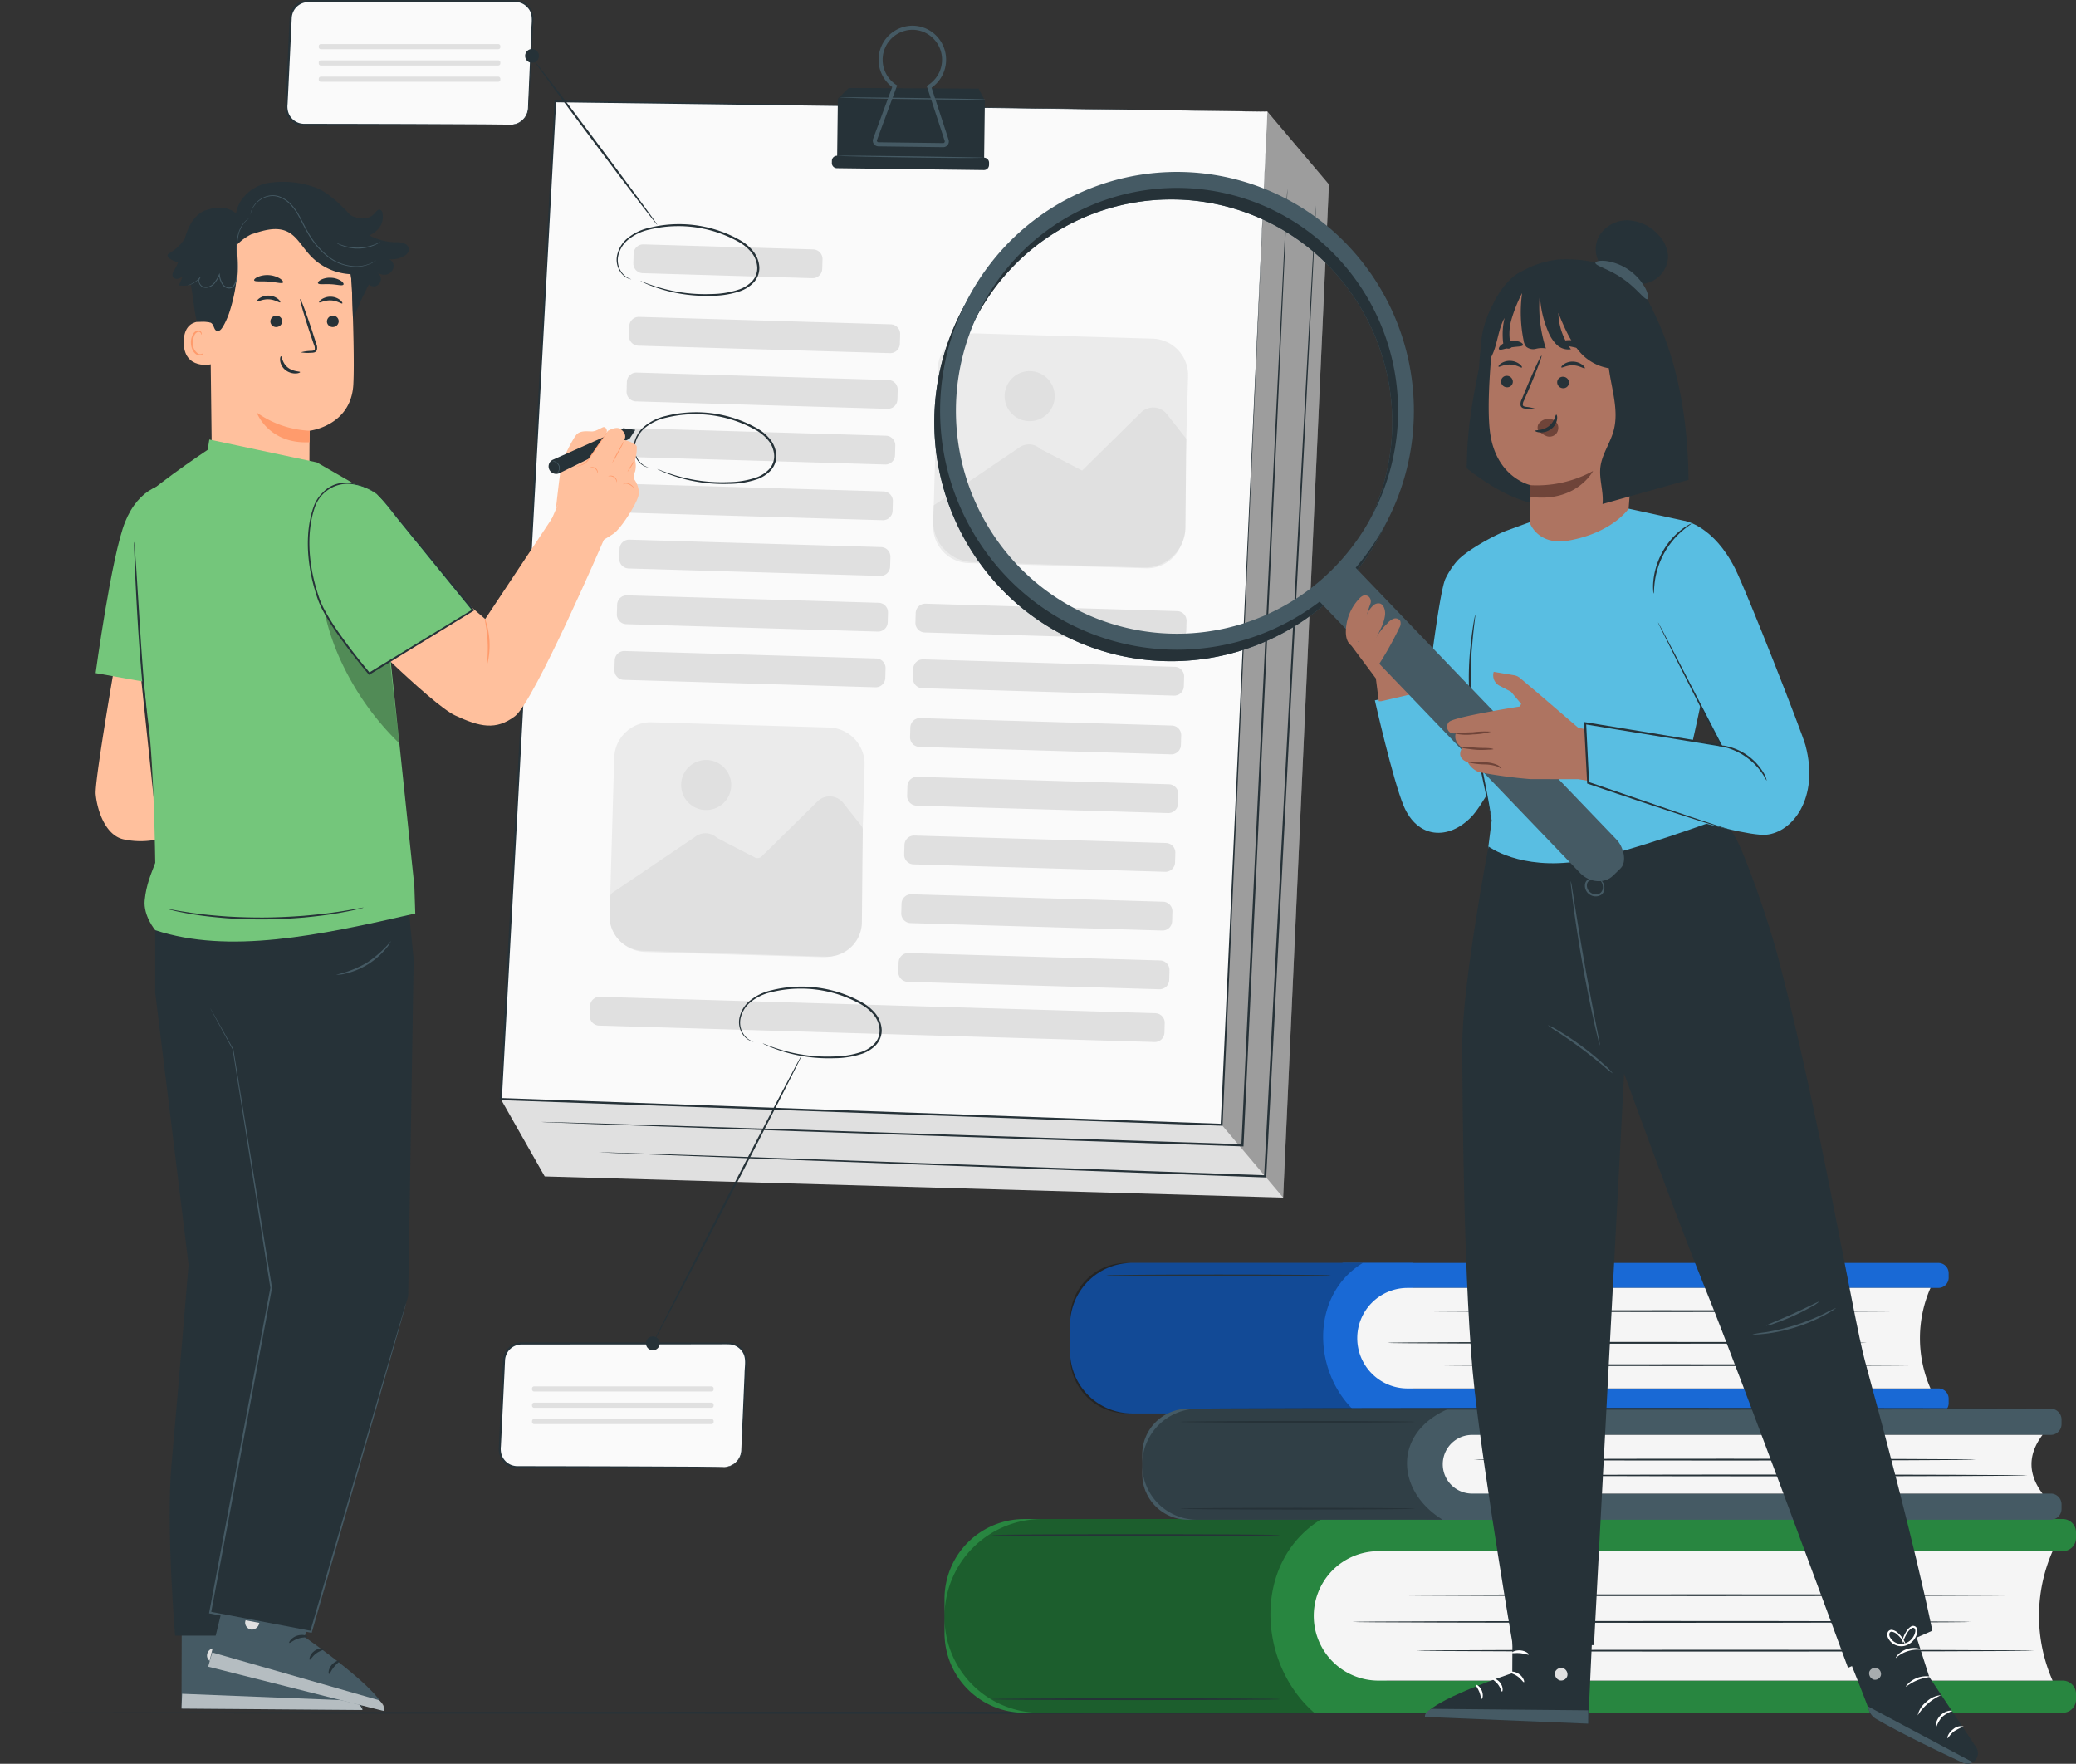 <svg id="Grupo_1067097" data-name="Grupo 1067097" xmlns="http://www.w3.org/2000/svg" xmlns:xlink="http://www.w3.org/1999/xlink" width="505" height="428.989" viewBox="0 0 505 428.989">
  <rect x="0" y="0" width="505" height="428.989" fill="#333333" stroke="none"/>
  <defs>
    <clipPath id="clip-path">
      <rect id="Rectángulo_375225" data-name="Rectángulo 375225" width="505" height="428.989" fill="none"/>
    </clipPath>
    <clipPath id="clip-path-4">
      <rect id="Rectángulo_375212" data-name="Rectángulo 375212" width="26.103" height="264.131" fill="none"/>
    </clipPath>
    <clipPath id="clip-path-6">
      <rect id="Rectángulo_375215" data-name="Rectángulo 375215" width="71.225" height="36.595" fill="none"/>
    </clipPath>
    <clipPath id="clip-path-7">
      <rect id="Rectángulo_375216" data-name="Rectángulo 375216" width="91.726" height="47.129" fill="none"/>
    </clipPath>
    <clipPath id="clip-path-8">
      <rect id="Rectángulo_375217" data-name="Rectángulo 375217" width="74.525" height="26.984" fill="none"/>
    </clipPath>
    <clipPath id="clip-path-10">
      <rect id="Rectángulo_375219" data-name="Rectángulo 375219" width="2.931" height="2.946" fill="none"/>
    </clipPath>
    <clipPath id="clip-path-12">
      <rect id="Rectángulo_375221" data-name="Rectángulo 375221" width="44.055" height="3.941" fill="none"/>
    </clipPath>
    <clipPath id="clip-path-13">
      <rect id="Rectángulo_375222" data-name="Rectángulo 375222" width="42.83" height="14.231" fill="none"/>
    </clipPath>
    <clipPath id="clip-path-14">
      <rect id="Rectángulo_375223" data-name="Rectángulo 375223" width="19.477" height="42.166" fill="none"/>
    </clipPath>
  </defs>
  <g id="Grupo_1067131" data-name="Grupo 1067131" clip-path="url(#clip-path)">
    <g id="Grupo_1067098" data-name="Grupo 1067098">
      <g id="Grupo_1067097-2" data-name="Grupo 1067097" clip-path="url(#clip-path)">
        <path id="Trazado_807059" data-name="Trazado 807059" d="M493.891,416.59s.553-.02,1.687-.03l5.18-.028v.116l-246.934.2-179.487-.076-54.392-.083-14.788-.049-3.845-.025C.444,416.608,0,416.59,0,416.59s.444-.018,1.311-.027l3.845-.026,14.788-.049,54.392-.082,179.487-.076,246.934.2v.116l-5.18-.028c-1.134-.01-1.687-.03-1.687-.03" transform="translate(0)" fill="#263238"/>
      </g>
    </g>
    <g id="Grupo_1067103" data-name="Grupo 1067103">
      <g id="Grupo_1067102" data-name="Grupo 1067102" clip-path="url(#clip-path)">
        <path id="Trazado_807060" data-name="Trazado 807060" d="M124.831,30.347H74.507a4.283,4.283,0,0,1-4.259-4.5l1.021-21.49A4.281,4.281,0,0,1,75.529.26h50.322a4.284,4.284,0,0,1,4.26,4.5l-1.022,21.49a4.278,4.278,0,0,1-4.259,4.093" transform="translate(-0.555)" fill="#fafafa"/>
        <path id="Trazado_807061" data-name="Trazado 807061" d="M124.829,30.347a5.224,5.224,0,0,0,1.66-.4,4.239,4.239,0,0,0,1.609-1.27,4.289,4.289,0,0,0,.9-2.623c.188-4.36.457-10.626.79-18.358-.016-1.9.62-4.118-.788-5.724A4.006,4.006,0,0,0,126.39.51C125.357.431,124.2.492,123.084.476L108.636.5,75.531.521A4.023,4.023,0,0,0,72.1,2.467a4.143,4.143,0,0,0-.58,1.948q-.052,1.087-.1,2.167-.208,4.32-.409,8.505t-.4,8.208q-.049,1.005-.1,2a5.044,5.044,0,0,0,.128,1.884,4.058,4.058,0,0,0,2.361,2.633,4.375,4.375,0,0,0,1.768.3l1.871,0,3.668.006,7.014.013,12.589.032,18.229.083,4.956.049,1.289.025a2.746,2.746,0,0,1,.44.027,2.746,2.746,0,0,1-.44.027L123.1,30.4l-4.956.049-18.229.083-12.589.032-7.014.013-3.668.006-1.871,0a4.845,4.845,0,0,1-1.946-.327,4.535,4.535,0,0,1-2.649-2.941,5.522,5.522,0,0,1-.152-2.045q.046-.995.093-2,.188-4.023.384-8.209t.4-8.505q.051-1.079.1-2.167A4.669,4.669,0,0,1,71.661,2.2,4.541,4.541,0,0,1,75.531,0l33.105.02,14.448.024C124.227.067,125.3,0,126.445.1a4.411,4.411,0,0,1,2.864,1.624,4.543,4.543,0,0,1,.991,3.021q-.076,1.521-.148,2.975c-.4,7.728-.728,13.991-.954,18.35a4.44,4.44,0,0,1-.98,2.71,4.218,4.218,0,0,1-2.948,1.574c-.293.009-.441,0-.441,0" transform="translate(-0.553)" fill="#263238"/>
        <path id="Trazado_807062" data-name="Trazado 807062" d="M324.237,44.866,313.1,291.285l-179.62-5.145-10.687-18.816L142.11,38.306,309.272,27.153Z" transform="translate(-0.97)" fill="#e0e0e0"/>
        <g id="Grupo_1067101" data-name="Grupo 1067101" transform="translate(297.165 27.154)" opacity="0.3">
          <g id="Grupo_1067100" data-name="Grupo 1067100">
            <g id="Grupo_1067099" data-name="Grupo 1067099" clip-path="url(#clip-path-4)">
              <path id="Trazado_807063" data-name="Trazado 807063" d="M314.495,291.285,299.53,273.572,310.668,27.154l14.965,17.712Z" transform="translate(-299.53 -27.154)"/>
            </g>
          </g>
        </g>
        <path id="Trazado_807064" data-name="Trazado 807064" d="M309.273,27.154,298.134,273.573l-175.342-6.249L136.055,24.662Z" transform="translate(-0.97)" fill="#fafafa"/>
        <path id="Trazado_807065" data-name="Trazado 807065" d="M309.271,27.154,136.05,24.873l.212-.2C132.57,92.485,128,176.482,123.048,267.339l-.249-.275,2.895.1,172.447,6.169-.243.226c6.717-145.525,11.275-244.305,11.372-246.408-.093,2.1-4.463,100.892-10.9,246.43l-.01.234-.233-.008-172.449-6.122-2.894-.1-.264-.01.015-.265c4.984-90.854,9.593-174.849,13.313-242.659l.011-.2.2,0,173.214,2.7" transform="translate(-0.967)" fill="#263238"/>
        <path id="Trazado_807066" data-name="Trazado 807066" d="M156.485,84.08l61.234,1.81a2.337,2.337,0,0,0,2.395-2.278l.067-2.313a2.339,2.339,0,0,0-2.259-2.415l-61.233-1.809a2.336,2.336,0,0,0-2.4,2.277l-.067,2.313a2.339,2.339,0,0,0,2.259,2.415" transform="translate(-1.218)" fill="#e0e0e0"/>
        <path id="Trazado_807067" data-name="Trazado 807067" d="M155.89,97.626l61.234,1.81a2.337,2.337,0,0,0,2.395-2.278l.067-2.313a2.339,2.339,0,0,0-2.259-2.415l-61.234-1.809A2.336,2.336,0,0,0,153.7,92.9l-.067,2.313a2.339,2.339,0,0,0,2.259,2.415" transform="translate(-1.213)" fill="#e0e0e0"/>
        <path id="Trazado_807068" data-name="Trazado 807068" d="M155.3,111.172l61.233,1.81a2.336,2.336,0,0,0,2.395-2.278l.068-2.313a2.34,2.34,0,0,0-2.26-2.415L155.5,104.167a2.336,2.336,0,0,0-2.4,2.277l-.067,2.313a2.339,2.339,0,0,0,2.26,2.415" transform="translate(-1.208)" fill="#e0e0e0"/>
        <path id="Trazado_807069" data-name="Trazado 807069" d="M154.7,124.717l61.234,1.811a2.337,2.337,0,0,0,2.395-2.278l.068-2.313a2.34,2.34,0,0,0-2.26-2.415L154.9,117.713a2.335,2.335,0,0,0-2.395,2.277l-.067,2.313a2.337,2.337,0,0,0,2.259,2.414" transform="translate(-1.204)" fill="#e0e0e0"/>
        <path id="Trazado_807070" data-name="Trazado 807070" d="M154.1,138.263l61.234,1.81a2.337,2.337,0,0,0,2.395-2.278l.067-2.313a2.339,2.339,0,0,0-2.259-2.415l-61.233-1.809a2.336,2.336,0,0,0-2.4,2.277l-.067,2.313a2.339,2.339,0,0,0,2.259,2.415" transform="translate(-1.199)" fill="#e0e0e0"/>
        <path id="Trazado_807071" data-name="Trazado 807071" d="M153.509,151.809l61.234,1.81a2.337,2.337,0,0,0,2.395-2.278l.067-2.313a2.339,2.339,0,0,0-2.259-2.415L153.712,144.8a2.336,2.336,0,0,0-2.395,2.277l-.067,2.313a2.339,2.339,0,0,0,2.259,2.415" transform="translate(-1.194)" fill="#e0e0e0"/>
        <path id="Trazado_807072" data-name="Trazado 807072" d="M152.914,165.355l61.234,1.81a2.337,2.337,0,0,0,2.395-2.278l.067-2.313a2.339,2.339,0,0,0-2.259-2.415l-61.234-1.809a2.336,2.336,0,0,0-2.395,2.277l-.067,2.313a2.339,2.339,0,0,0,2.259,2.415" transform="translate(-1.19)" fill="#e0e0e0"/>
        <path id="Trazado_807073" data-name="Trazado 807073" d="M226.712,153.835l61.234,1.81a2.337,2.337,0,0,0,2.395-2.278l.067-2.313a2.339,2.339,0,0,0-2.259-2.415l-61.234-1.809a2.336,2.336,0,0,0-2.395,2.277l-.067,2.313a2.339,2.339,0,0,0,2.259,2.415" transform="translate(-1.772)" fill="#e0e0e0"/>
        <path id="Trazado_807074" data-name="Trazado 807074" d="M226.117,167.381l61.234,1.81a2.337,2.337,0,0,0,2.395-2.278l.067-2.313a2.339,2.339,0,0,0-2.259-2.415l-61.234-1.809a2.336,2.336,0,0,0-2.395,2.277l-.067,2.313a2.339,2.339,0,0,0,2.259,2.415" transform="translate(-1.768)" fill="#e0e0e0"/>
        <path id="Trazado_807075" data-name="Trazado 807075" d="M225.4,181.665l61.234,1.809a2.335,2.335,0,0,0,2.395-2.277l.067-2.313a2.339,2.339,0,0,0-2.259-2.415L225.6,174.66a2.336,2.336,0,0,0-2.395,2.277l-.067,2.313a2.339,2.339,0,0,0,2.259,2.415" transform="translate(-1.762)" fill="#e0e0e0"/>
        <path id="Trazado_807076" data-name="Trazado 807076" d="M224.681,195.95l61.234,1.809a2.335,2.335,0,0,0,2.395-2.277l.067-2.313a2.339,2.339,0,0,0-2.259-2.415l-61.234-1.809a2.336,2.336,0,0,0-2.395,2.277l-.067,2.313a2.339,2.339,0,0,0,2.259,2.415" transform="translate(-1.756)" fill="#e0e0e0"/>
        <path id="Trazado_807077" data-name="Trazado 807077" d="M223.962,210.234l61.234,1.81a2.337,2.337,0,0,0,2.395-2.278l.067-2.313a2.339,2.339,0,0,0-2.259-2.415l-61.233-1.809a2.337,2.337,0,0,0-2.4,2.277l-.067,2.313a2.339,2.339,0,0,0,2.259,2.415" transform="translate(-1.751)" fill="#e0e0e0"/>
        <path id="Trazado_807078" data-name="Trazado 807078" d="M223.244,224.518l61.234,1.809a2.335,2.335,0,0,0,2.395-2.277l.067-2.313a2.339,2.339,0,0,0-2.259-2.415l-61.233-1.809a2.337,2.337,0,0,0-2.4,2.277l-.067,2.313a2.339,2.339,0,0,0,2.259,2.415" transform="translate(-1.745)" fill="#e0e0e0"/>
        <path id="Trazado_807079" data-name="Trazado 807079" d="M222.526,238.8l61.234,1.809a2.335,2.335,0,0,0,2.395-2.277l.068-2.313a2.339,2.339,0,0,0-2.259-2.415L222.729,231.8a2.336,2.336,0,0,0-2.395,2.277l-.067,2.313a2.339,2.339,0,0,0,2.259,2.415" transform="translate(-1.739)" fill="#e0e0e0"/>
        <path id="Trazado_807080" data-name="Trazado 807080" d="M146.855,249.451,282,253.445a2.338,2.338,0,0,0,2.4-2.278l.067-2.313a2.34,2.34,0,0,0-2.26-2.415l-135.142-3.993a2.336,2.336,0,0,0-2.395,2.277l-.067,2.313a2.339,2.339,0,0,0,2.259,2.415" transform="translate(-1.142)" fill="#e0e0e0"/>
        <path id="Trazado_807081" data-name="Trazado 807081" d="M157.551,66.442l41.294,1.22a2.336,2.336,0,0,0,2.395-2.277l.067-2.313a2.339,2.339,0,0,0-2.259-2.415l-41.294-1.22a2.336,2.336,0,0,0-2.395,2.277l-.067,2.313a2.339,2.339,0,0,0,2.259,2.415" transform="translate(-1.226)" fill="#e0e0e0"/>
        <path id="Trazado_807082" data-name="Trazado 807082" d="M132.557,272.88s.289.026.853.053l2.513.108,9.7.37,36.009,1.28,121.639,4.141.26.009.013-.262c.459-9.745.94-19.963,1.43-30.363,2.6-55.887,4.947-106.475,6.648-143.105.824-18.3,1.492-33.117,1.953-43.369.218-5.112.388-9.084.5-11.793q.077-2.009.118-3.067c.023-.691.022-1.046.022-1.046s-.036.353-.076,1.043-.1,1.727-.171,3.065c-.139,2.708-.342,6.678-.6,11.788-.5,10.25-1.227,25.061-2.123,43.361-1.742,36.628-4.147,87.213-6.8,143.1-.488,10.4-.967,20.618-1.425,30.364l.273-.254-121.645-3.962-36.014-1.118-9.7-.277-2.514-.06c-.566-.01-.855,0-.855,0" transform="translate(-1.047)" fill="#263238"/>
        <path id="Trazado_807083" data-name="Trazado 807083" d="M146.917,280.257s.272.026.806.054l2.371.109,9.164.377,34.072,1.312,115.586,4.274.258.01.014-.261c.615-11.757,1.256-23.986,1.911-36.483,2.851-55.144,5.432-105.06,7.3-141.2.908-18.06,1.643-32.677,2.152-42.793.241-5.044.43-8.963.558-11.636q.086-1.983.132-3.027c.027-.682.027-1.032.027-1.032s-.037.348-.081,1.029-.1,1.7-.185,3.024c-.152,2.672-.373,6.589-.659,11.631-.549,10.114-1.341,24.727-2.32,42.784-1.909,36.142-4.545,86.055-7.458,141.2-.652,12.5-1.289,24.726-1.9,36.483l.272-.25-115.593-4.091-34.077-1.153-9.167-.286-2.374-.062c-.534-.012-.807-.005-.807-.005" transform="translate(-1.16)" fill="#263238"/>
        <path id="Trazado_807084" data-name="Trazado 807084" d="M205.441,24.006l2.647-2.612,31.577.156,1.53,2.91Z" transform="translate(-1.622)" fill="#263238"/>
        <rect id="Rectángulo_375213" data-name="Rectángulo 375213" width="15.162" height="35.755" transform="translate(203.629 39.17) rotate(-89.278)" fill="#263238"/>
        <path id="Trazado_807085" data-name="Trazado 807085" d="M242.2,40.13l.007-.523a1.248,1.248,0,0,0-1.227-1.268l-35.751-.454a1.246,1.246,0,0,0-1.258,1.237l-.007.523a1.248,1.248,0,0,0,1.226,1.268l35.752.453A1.246,1.246,0,0,0,242.2,40.13" transform="translate(-1.611)" fill="#263238"/>
        <path id="Trazado_807086" data-name="Trazado 807086" d="M231.121,35.8H231.1l-15.725-.2A1.385,1.385,0,0,1,214.25,35a1.407,1.407,0,0,1-.156-1.278l4.632-12.555a8.29,8.29,0,0,1,4.682-14.915,8.107,8.107,0,0,1,5.986,2.383A8.314,8.314,0,0,1,228.3,21.323l4.134,12.645a1.414,1.414,0,0,1-.2,1.264,1.387,1.387,0,0,1-1.118.571m-7.5-28.558c-.063,0-.128,0-.191,0A7.288,7.288,0,0,0,219.6,20.563l.324.22-4.9,13.284a.4.4,0,0,0,.044.364.387.387,0,0,0,.321.172l15.726.2a.381.381,0,0,0,.323-.162.4.4,0,0,0,.058-.36L227.12,20.9l.33-.208A7.308,7.308,0,0,0,228.7,9.343a7.135,7.135,0,0,0-5.073-2.1" transform="translate(-1.69)" fill="#455a64"/>
        <path id="Trazado_807087" data-name="Trazado 807087" d="M240.755,38.336a1.725,1.725,0,0,0-.36-.021l-1.026-.026-3.78-.079-12.473-.2-12.476-.141-3.781-.012-1.029.012a1.688,1.688,0,0,0-.359.024,1.659,1.659,0,0,0,.358.035l1.028.044,3.78.1c3.192.076,7.6.159,12.475.228s9.281.111,12.474.119c1.6,0,2.889,0,3.782-.015.447-.01.793-.014,1.031-.029a1.608,1.608,0,0,0,.356-.039" transform="translate(-1.623)" fill="#455a64"/>
        <path id="Trazado_807088" data-name="Trazado 807088" d="M241.271,24.149a1.734,1.734,0,0,0-.36-.021l-1.026-.026-3.78-.079-12.473-.2-12.476-.141-3.782-.012-1.028.012a1.678,1.678,0,0,0-.359.024,1.659,1.659,0,0,0,.358.035l1.028.044,3.78.106c3.192.075,7.6.158,12.475.227s9.281.111,12.474.119c1.6,0,2.889,0,3.782-.015.447-.01.793-.014,1.03-.029a1.613,1.613,0,0,0,.357-.039" transform="translate(-1.627)" fill="#455a64"/>
        <path id="Trazado_807089" data-name="Trazado 807089" d="M201.28,232.811l-43.2-1.276a8.9,8.9,0,0,1-8.592-9.183l1.106-38.019a8.883,8.883,0,0,1,9.109-8.659l43.2,1.276a8.9,8.9,0,0,1,8.591,9.183l-1.105,38.018a8.886,8.886,0,0,1-9.11,8.66" transform="translate(-1.18)" fill="#ebebeb"/>
        <path id="Trazado_807090" data-name="Trazado 807090" d="M149.607,218.259a1.5,1.5,0,0,1,.658-1.19L170.2,203.584a4.1,4.1,0,0,1,5.27.1,1.34,1.34,0,0,0,.264.183l9.035,4.676a1.479,1.479,0,0,0,1.72-.261l13.69-13.493a4.226,4.226,0,0,1,6.152.528l4.393,5.558a1.507,1.507,0,0,1,.323.949l-.208,22.451a8.442,8.442,0,0,1-8.677,8.4l-44.57-1.42a8.452,8.452,0,0,1-8.14-8.786Z" transform="translate(-1.18)" fill="#e0e0e0"/>
        <path id="Trazado_807091" data-name="Trazado 807091" d="M179.188,190.7a6.09,6.09,0,1,1-6.361-5.851,6.12,6.12,0,0,1,6.361,5.851" transform="translate(-1.319)" fill="#e0e0e0"/>
        <path id="Trazado_807092" data-name="Trazado 807092" d="M280.6,138.229l-43.2-1.276a8.9,8.9,0,0,1-8.592-9.183l1.106-38.019a8.883,8.883,0,0,1,9.109-8.659l43.2,1.276a8.9,8.9,0,0,1,8.591,9.183l-1.105,38.018a8.886,8.886,0,0,1-9.11,8.66" transform="translate(-1.807)" fill="#ebebeb"/>
        <path id="Trazado_807093" data-name="Trazado 807093" d="M228.956,122.913,249.523,109a4.1,4.1,0,0,1,5.39.206l10.132,5.244L279.5,100.2a4.226,4.226,0,0,1,6.152.528l4.721,5.975-.2,21.492a9.894,9.894,0,0,1-10.169,9.839l-41.639-1.327a9.9,9.9,0,0,1-9.54-10.3Z" transform="translate(-1.807)" fill="#e0e0e0"/>
        <path id="Trazado_807094" data-name="Trazado 807094" d="M258.509,96.121a6.09,6.09,0,1,1-6.361-5.851,6.12,6.12,0,0,1,6.361,5.851" transform="translate(-1.945)" fill="#e0e0e0"/>
        <path id="Trazado_807095" data-name="Trazado 807095" d="M158.9,113.678a2.593,2.593,0,0,1-.8-.225,4.411,4.411,0,0,1-1.817-1.547,5.23,5.23,0,0,1-.886-3.669,7.319,7.319,0,0,1,2.408-4.381,12.6,12.6,0,0,1,5.424-2.688,29.6,29.6,0,0,1,6.878-.9,30.114,30.114,0,0,1,15.27,3.9,11.163,11.163,0,0,1,3.235,2.737,6.823,6.823,0,0,1,1.453,3.891,5.217,5.217,0,0,1-1.449,3.736,8.512,8.512,0,0,1-3.225,2.04,21.694,21.694,0,0,1-6.851,1.116,38.724,38.724,0,0,1-6.029-.262,37.509,37.509,0,0,1-8.472-2.06c-.966-.36-1.7-.675-2.193-.909a4.694,4.694,0,0,1-.737-.376,5.063,5.063,0,0,1,.778.28c.5.2,1.247.485,2.218.814a40.062,40.062,0,0,0,8.448,1.885,39.277,39.277,0,0,0,5.969.2,21.514,21.514,0,0,0,6.7-1.134,8.056,8.056,0,0,0,3.034-1.931,4.718,4.718,0,0,0,1.3-3.382,6.322,6.322,0,0,0-1.354-3.588,10.7,10.7,0,0,0-3.09-2.605,29.919,29.919,0,0,0-15-3.873,29.547,29.547,0,0,0-6.777.834,12.319,12.319,0,0,0-5.285,2.544,7.045,7.045,0,0,0-2.366,4.147,5.062,5.062,0,0,0,.767,3.516,4.512,4.512,0,0,0,1.694,1.565c.48.238.764.292.756.32" transform="translate(-1.227)" fill="#263238"/>
        <path id="Trazado_807096" data-name="Trazado 807096" d="M184.747,253.374a2.593,2.593,0,0,1-.8-.225,4.418,4.418,0,0,1-1.817-1.547,5.235,5.235,0,0,1-.886-3.669,7.319,7.319,0,0,1,2.408-4.381,12.6,12.6,0,0,1,5.425-2.688,29.592,29.592,0,0,1,6.877-.9,30.112,30.112,0,0,1,15.27,3.9,11.2,11.2,0,0,1,3.236,2.737,6.822,6.822,0,0,1,1.452,3.891,5.217,5.217,0,0,1-1.449,3.736,8.5,8.5,0,0,1-3.225,2.04,21.689,21.689,0,0,1-6.851,1.116,38.58,38.58,0,0,1-6.028-.262,37.507,37.507,0,0,1-8.473-2.06c-.966-.36-1.7-.675-2.193-.909a4.693,4.693,0,0,1-.737-.376,5.064,5.064,0,0,1,.778.28c.5.2,1.248.485,2.219.814a40.036,40.036,0,0,0,8.447,1.885,39.282,39.282,0,0,0,5.969.2,21.541,21.541,0,0,0,6.7-1.133A8.059,8.059,0,0,0,214.1,253.9a4.718,4.718,0,0,0,1.3-3.382,6.322,6.322,0,0,0-1.354-3.588,10.7,10.7,0,0,0-3.09-2.6,29.918,29.918,0,0,0-15-3.873,29.534,29.534,0,0,0-6.777.834,12.317,12.317,0,0,0-5.286,2.544,7.05,7.05,0,0,0-2.366,4.147,5.062,5.062,0,0,0,.767,3.516,4.52,4.52,0,0,0,1.694,1.565c.48.238.764.292.756.32" transform="translate(-1.431)" fill="#263238"/>
        <path id="Trazado_807097" data-name="Trazado 807097" d="M154.745,67.929a2.593,2.593,0,0,1-.8-.225,4.418,4.418,0,0,1-1.817-1.547,5.235,5.235,0,0,1-.886-3.669,7.319,7.319,0,0,1,2.408-4.381,12.6,12.6,0,0,1,5.425-2.688,29.585,29.585,0,0,1,6.877-.9,30.112,30.112,0,0,1,15.27,3.9,11.2,11.2,0,0,1,3.236,2.737,6.822,6.822,0,0,1,1.452,3.891,5.217,5.217,0,0,1-1.449,3.736,8.5,8.5,0,0,1-3.225,2.04,21.69,21.69,0,0,1-6.851,1.116,38.7,38.7,0,0,1-6.028-.262,37.505,37.505,0,0,1-8.473-2.06c-.966-.36-1.7-.675-2.193-.909a4.8,4.8,0,0,1-.737-.376,5.064,5.064,0,0,1,.778.28c.5.2,1.248.485,2.218.814a40.062,40.062,0,0,0,8.448,1.885,39.281,39.281,0,0,0,5.969.2,21.514,21.514,0,0,0,6.7-1.134,8.056,8.056,0,0,0,3.034-1.931,4.718,4.718,0,0,0,1.3-3.382,6.322,6.322,0,0,0-1.354-3.588,10.686,10.686,0,0,0-3.09-2.6,29.918,29.918,0,0,0-15-3.873,29.533,29.533,0,0,0-6.777.834,12.317,12.317,0,0,0-5.286,2.544,7.05,7.05,0,0,0-2.366,4.147,5.062,5.062,0,0,0,.767,3.516,4.52,4.52,0,0,0,1.694,1.565c.48.238.764.292.756.32" transform="translate(-1.194)" fill="#263238"/>
        <path id="Trazado_807098" data-name="Trazado 807098" d="M121.816,10.716H78.668a.514.514,0,0,0-.512.517v.215a.514.514,0,0,0,.512.517h43.149a.515.515,0,0,0,.513-.517v-.215a.515.515,0,0,0-.513-.517" transform="translate(-0.617)" fill="#e0e0e0"/>
        <path id="Trazado_807099" data-name="Trazado 807099" d="M121.816,14.68H78.668a.514.514,0,0,0-.512.517v.215a.515.515,0,0,0,.512.517h43.149a.516.516,0,0,0,.513-.517V15.2a.515.515,0,0,0-.513-.517" transform="translate(-0.617)" fill="#e0e0e0"/>
        <path id="Trazado_807100" data-name="Trazado 807100" d="M121.816,18.643H78.668a.514.514,0,0,0-.512.516v.216a.514.514,0,0,0,.512.517h43.149a.515.515,0,0,0,.513-.517v-.216a.515.515,0,0,0-.513-.516" transform="translate(-0.617)" fill="#e0e0e0"/>
        <path id="Trazado_807101" data-name="Trazado 807101" d="M130.707,14.414c.114-.087,6.979,8.874,15.333,20.012s15.036,20.242,14.922,20.329-6.978-8.872-15.335-20.014-15.034-20.24-14.92-20.327" transform="translate(-1.032)" fill="#263238"/>
        <path id="Trazado_807102" data-name="Trazado 807102" d="M132.118,13.61a1.68,1.68,0,1,1-1.681-1.694,1.687,1.687,0,0,1,1.681,1.694" transform="translate(-1.017)" fill="#263238"/>
        <path id="Trazado_807103" data-name="Trazado 807103" d="M177.128,356.835H126.8a4.283,4.283,0,0,1-4.259-4.5l1.021-21.49a4.281,4.281,0,0,1,4.26-4.093h50.322a4.284,4.284,0,0,1,4.26,4.5l-1.022,21.49a4.278,4.278,0,0,1-4.259,4.093" transform="translate(-0.968)" fill="#fafafa"/>
        <path id="Trazado_807104" data-name="Trazado 807104" d="M177.126,356.835a5.223,5.223,0,0,0,1.66-.4,4.239,4.239,0,0,0,1.609-1.27,4.283,4.283,0,0,0,.9-2.623c.188-4.361.457-10.626.791-18.358-.016-1.9.62-4.117-.788-5.724A4.011,4.011,0,0,0,178.687,327c-1.033-.078-2.187-.017-3.306-.033l-14.448.024-33.105.021a4.023,4.023,0,0,0-3.429,1.946,4.143,4.143,0,0,0-.58,1.948q-.052,1.087-.1,2.167-.208,4.32-.409,8.505t-.4,8.207q-.049,1.006-.1,2a5.044,5.044,0,0,0,.128,1.884A4.058,4.058,0,0,0,125.3,356.3a4.391,4.391,0,0,0,1.768.3l1.871,0,3.668.006,7.014.013,12.589.032,18.229.083,4.956.048,1.289.026a2.744,2.744,0,0,1,.439.027,2.745,2.745,0,0,1-.439.027l-1.289.025-4.956.049-18.229.083-12.589.032-7.014.013-3.668.006-1.871,0a4.845,4.845,0,0,1-1.946-.327,4.535,4.535,0,0,1-2.649-2.941,5.517,5.517,0,0,1-.152-2.044q.046-1,.093-2,.188-4.023.384-8.209t.4-8.5q.052-1.08.1-2.167a4.656,4.656,0,0,1,.653-2.193,4.541,4.541,0,0,1,3.87-2.2l33.105.02,14.448.024c1.143.022,2.218-.039,3.36.052a4.411,4.411,0,0,1,2.864,1.624,4.543,4.543,0,0,1,.991,3.021q-.076,1.521-.148,2.975c-.4,7.728-.728,13.991-.954,18.35a4.44,4.44,0,0,1-.98,2.71,4.218,4.218,0,0,1-2.948,1.574c-.293.009-.441,0-.441,0" transform="translate(-0.966)" fill="#263238"/>
        <path id="Trazado_807105" data-name="Trazado 807105" d="M174.113,337.2H130.965a.514.514,0,0,0-.512.517v.215a.514.514,0,0,0,.512.517h43.149a.515.515,0,0,0,.513-.517v-.215a.515.515,0,0,0-.513-.517" transform="translate(-1.03)" fill="#e0e0e0"/>
        <path id="Trazado_807106" data-name="Trazado 807106" d="M174.113,341.167H130.965a.514.514,0,0,0-.512.517v.215a.514.514,0,0,0,.512.517h43.149a.515.515,0,0,0,.513-.517v-.215a.515.515,0,0,0-.513-.517" transform="translate(-1.03)" fill="#e0e0e0"/>
        <path id="Trazado_807107" data-name="Trazado 807107" d="M174.113,345.131H130.965a.514.514,0,0,0-.512.517v.215a.514.514,0,0,0,.512.517h43.149a.515.515,0,0,0,.513-.517v-.215a.515.515,0,0,0-.513-.517" transform="translate(-1.03)" fill="#e0e0e0"/>
        <path id="Trazado_807108" data-name="Trazado 807108" d="M196.471,256.327c.127.066-7.92,15.886-17.97,35.329s-18.3,35.159-18.429,35.092,7.918-15.882,17.971-35.332,18.3-35.155,18.428-35.089" transform="translate(-1.264)" fill="#263238"/>
        <path id="Trazado_807109" data-name="Trazado 807109" d="M161.738,326.748a1.68,1.68,0,1,1-1.681-1.694,1.687,1.687,0,0,1,1.681,1.694" transform="translate(-1.251)" fill="#263238"/>
      </g>
    </g>
    <g id="Grupo_1067114" data-name="Grupo 1067114">
      <g id="Grupo_1067113" data-name="Grupo 1067113" clip-path="url(#clip-path)">
        <path id="Trazado_807110" data-name="Trazado 807110" d="M474.125,343.772H328.315V337.7h145.81a2.5,2.5,0,0,1,2.493,2.513v1.049a2.5,2.5,0,0,1-2.493,2.513" transform="translate(-2.593)" fill="#1969d5"/>
        <path id="Trazado_807111" data-name="Trazado 807111" d="M325.9,341.208c0,.121-12.234.219-27.322.219s-27.324-.1-27.324-.219,12.231-.219,27.324-.219,27.322.1,27.322.219" transform="translate(-2.142)" fill="#263238"/>
        <path id="Trazado_807112" data-name="Trazado 807112" d="M345.882,343.772h-68.49a15.077,15.077,0,0,1-15.017-15.136v-6.323a15.077,15.077,0,0,1,15.017-15.136h68.49Z" transform="translate(-2.072)" fill="#1969d5"/>
        <path id="Trazado_807113" data-name="Trazado 807113" d="M474.125,313.252H329.45a1.14,1.14,0,0,1-1.135-1.145v-3.786a1.139,1.139,0,0,1,1.135-1.144H474.125a2.5,2.5,0,0,1,2.493,2.513v1.049a2.5,2.5,0,0,1-2.493,2.513" transform="translate(-2.593)" fill="#1969d5"/>
        <path id="Trazado_807114" data-name="Trazado 807114" d="M472.23,337.7H344.9a12.223,12.223,0,0,1,0-24.445H472.23a30.445,30.445,0,0,0,0,24.445" transform="translate(-2.628)" fill="#f5f5f5"/>
        <g id="Grupo_1067106" data-name="Grupo 1067106" transform="translate(260.303 307.177)" opacity="0.3">
          <g id="Grupo_1067105" data-name="Grupo 1067105">
            <g id="Grupo_1067104" data-name="Grupo 1067104" clip-path="url(#clip-path-6)">
              <path id="Trazado_807115" data-name="Trazado 807115" d="M332.218,343.772H276.134A13.813,13.813,0,0,1,262.375,329.9v-8.973a13.7,13.7,0,0,1,13.647-13.755H333.6c-13.145,8.026-12.163,27.248-1.382,36.6" transform="translate(-262.375 -307.177)"/>
            </g>
          </g>
        </g>
        <path id="Trazado_807116" data-name="Trazado 807116" d="M456.818,326.609c0,.121-26.135.219-58.367.219s-58.372-.1-58.372-.219,26.129-.219,58.372-.219,58.367.1,58.367.219" transform="translate(-2.685)" fill="#263238"/>
        <path id="Trazado_807117" data-name="Trazado 807117" d="M468.927,332.042c0,.121-26.135.219-58.367.219s-58.372-.1-58.372-.219,26.129-.219,58.372-.219,58.367.1,58.367.219" transform="translate(-2.781)" fill="#263238"/>
        <path id="Trazado_807118" data-name="Trazado 807118" d="M465.356,318.9c0,.121-26.135.219-58.367.219s-58.372-.1-58.372-.219,26.129-.219,58.372-.219,58.367.1,58.367.219" transform="translate(-2.753)" fill="#263238"/>
        <path id="Trazado_807119" data-name="Trazado 807119" d="M325.9,310.214c0,.121-12.234.219-27.322.219s-27.324-.1-27.324-.219,12.231-.219,27.324-.219,27.322.1,27.322.219" transform="translate(-2.142)" fill="#263238"/>
        <path id="Trazado_807120" data-name="Trazado 807120" d="M331.634,416.59H250.926A19.417,19.417,0,0,1,231.587,397.1v-8.143a19.417,19.417,0,0,1,19.339-19.493h80.708a7.527,7.527,0,0,1,7.5,7.557v32.015a7.527,7.527,0,0,1-7.5,7.557" transform="translate(-1.829)" fill="#288640"/>
        <path id="Trazado_807121" data-name="Trazado 807121" d="M504.289,377.285H318.361a1.86,1.86,0,0,1-1.853-1.868v-4.088a1.86,1.86,0,0,1,1.853-1.868H504.289a3.224,3.224,0,0,1,3.21,3.236v1.352a3.224,3.224,0,0,1-3.21,3.236" transform="translate(-2.499)" fill="#288640"/>
        <path id="Trazado_807122" data-name="Trazado 807122" d="M504.289,416.59H318.361a1.86,1.86,0,0,1-1.853-1.868v-4.088a1.86,1.86,0,0,1,1.853-1.868H504.289A3.224,3.224,0,0,1,507.5,412v1.352a3.224,3.224,0,0,1-3.21,3.236" transform="translate(-2.499)" fill="#288640"/>
        <path id="Trazado_807123" data-name="Trazado 807123" d="M501.849,408.766H337.867a15.741,15.741,0,0,1,0-31.482H501.849a39.209,39.209,0,0,0,0,31.482" transform="translate(-2.545)" fill="#f5f5f5"/>
        <g id="Grupo_1067109" data-name="Grupo 1067109" transform="translate(229.759 369.461)" opacity="0.3">
          <g id="Grupo_1067108" data-name="Grupo 1067108">
            <g id="Grupo_1067107" data-name="Grupo 1067107" clip-path="url(#clip-path-7)">
              <path id="Trazado_807124" data-name="Trazado 807124" d="M321.534,416.59H254.715a23.22,23.22,0,0,1-23.127-23.312,23.723,23.723,0,0,1,23.628-23.817h68.1c-16.929,10.337-15.664,35.092-1.78,47.129" transform="translate(-231.588 -369.461)"/>
            </g>
          </g>
        </g>
        <path id="Trazado_807125" data-name="Trazado 807125" d="M482,394.487c0,.121-33.658.219-75.168.219s-75.176-.1-75.176-.219,33.651-.219,75.176-.219,75.168.1,75.168.219" transform="translate(-2.619)" fill="#263238"/>
        <path id="Trazado_807126" data-name="Trazado 807126" d="M497.593,401.484c0,.121-33.658.219-75.168.219s-75.176-.1-75.176-.219,33.651-.219,75.176-.219,75.168.1,75.168.219" transform="translate(-2.742)" fill="#263238"/>
        <path id="Trazado_807127" data-name="Trazado 807127" d="M493,387.994c0,.121-33.658.219-75.168.219s-75.176-.1-75.176-.219,33.651-.219,75.176-.219,75.168.1,75.168.219" transform="translate(-2.706)" fill="#263238"/>
        <path id="Trazado_807128" data-name="Trazado 807128" d="M313.392,413.287c0,.121-15.756.219-35.186.219s-35.189-.1-35.189-.219,15.753-.219,35.189-.219,35.186.1,35.186.219" transform="translate(-1.919)" fill="#263238"/>
        <path id="Trazado_807129" data-name="Trazado 807129" d="M313.392,373.373c0,.121-15.756.219-35.186.219s-35.189-.1-35.189-.219,15.753-.219,35.189-.219,35.186.1,35.186.219" transform="translate(-1.919)" fill="#263238"/>
        <path id="Trazado_807130" data-name="Trazado 807130" d="M366.928,369.633H291.139a11.117,11.117,0,0,1-11.073-11.161V353.81a11.117,11.117,0,0,1,11.073-11.161h75.789a.517.517,0,0,1,.515.519v25.946a.517.517,0,0,1-.515.519" transform="translate(-2.212)" fill="#455a64"/>
        <path id="Trazado_807131" data-name="Trazado 807131" d="M501.628,349.005H350.249a1.192,1.192,0,0,1-1.188-1.2v-3.962a1.193,1.193,0,0,1,1.188-1.2H501.628a2.619,2.619,0,0,1,2.608,2.63v1.1a2.619,2.619,0,0,1-2.608,2.629" transform="translate(-2.756)" fill="#455a64"/>
        <path id="Trazado_807132" data-name="Trazado 807132" d="M501.628,369.633H350.249a1.192,1.192,0,0,1-1.188-1.2v-3.962a1.193,1.193,0,0,1,1.188-1.2H501.628a2.619,2.619,0,0,1,2.608,2.63V367a2.619,2.619,0,0,1-2.608,2.629" transform="translate(-2.756)" fill="#455a64"/>
        <path id="Trazado_807133" data-name="Trazado 807133" d="M499.645,363.276H360.806a7.136,7.136,0,0,1,0-14.271H499.645q-5.359,7.135,0,14.271" transform="translate(-2.793)" fill="#f5f5f5"/>
        <g id="Grupo_1067112" data-name="Grupo 1067112" transform="translate(277.854 342.648)" opacity="0.3">
          <g id="Grupo_1067111" data-name="Grupo 1067111">
            <g id="Grupo_1067110" data-name="Grupo 1067110" clip-path="url(#clip-path-8)">
              <path id="Trazado_807134" data-name="Trazado 807134" d="M353.145,369.633h-59.8a13.332,13.332,0,0,1-13.277-13.384,13.547,13.547,0,0,1,13.493-13.6H354.59c-13.755,5.918-12.727,20.092-1.445,26.984" transform="translate(-280.066 -342.648)"/>
            </g>
          </g>
        </g>
        <path id="Trazado_807135" data-name="Trazado 807135" d="M483.518,355.017c0,.121-27.346.219-61.072.219s-61.078-.1-61.078-.219,27.34-.219,61.078-.219,61.072.1,61.072.219" transform="translate(-2.854)" fill="#263238"/>
        <path id="Trazado_807136" data-name="Trazado 807136" d="M496.188,358.858c0,.121-27.346.219-61.072.219s-61.078-.1-61.078-.219,27.34-.219,61.078-.219,61.072.1,61.072.219" transform="translate(-2.954)" fill="#263238"/>
        <path id="Trazado_807137" data-name="Trazado 807137" d="M346.529,366.949c0,.121-12.8.219-28.587.219s-28.589-.1-28.589-.219,12.8-.219,28.589-.219,28.587.1,28.587.219" transform="translate(-2.285)" fill="#263238"/>
        <path id="Trazado_807138" data-name="Trazado 807138" d="M346.529,345.827c0,.121-12.8.219-28.587.219s-28.589-.1-28.589-.219,12.8-.219,28.589-.219,28.587.1,28.587.219" transform="translate(-2.285)" fill="#263238"/>
        <path id="Trazado_807139" data-name="Trazado 807139" d="M501.966,342.648c0,.121-46.956.219-104.867.219-57.93,0-104.876-.1-104.876-.219s46.946-.219,104.876-.219c57.911,0,104.867.1,104.867.219" transform="translate(-2.308)" fill="#263238"/>
      </g>
    </g>
    <g id="Grupo_1067119" data-name="Grupo 1067119">
      <g id="Grupo_1067118" data-name="Grupo 1067118" clip-path="url(#clip-path)">
        <path id="Trazado_807141" data-name="Trazado 807141" d="M364.643,80.872s-4.507,16.985-4.9,29l-.129,4s9.944,8.323,18.285,8.836l6.991-17.328Z" transform="translate(-2.84)" fill="#263238"/>
        <path id="Trazado_807142" data-name="Trazado 807142" d="M408.84,91.29c-1.9-8.284-2.631-17.926-9.466-23.328-5.072-4.008-10.85-5.125-17.289-4.854a22.7,22.7,0,0,0-9.512,3.184c-3.786,2.161-5.39,6.542-7.218,10.522-3.66,7.975-3.2,18.773-.717,21.774l33.06,17.6c6.6-3.463,10.737-4.842,11.792-13.712a32.751,32.751,0,0,0-.65-11.183" transform="translate(-2.864)" fill="#263238"/>
        <path id="Trazado_807143" data-name="Trazado 807143" d="M399.04,74.545l-20.805-6.188c-6.7-.984-11.5,7.191-12.195,13.982-.768,7.545-1.411,16.787-.741,22.466,1.344,11.419,9.917,13.205,9.917,13.205,0-.038.02.171-.048,3.544l-.026,6.949c-.088,2.21.3,2.953,1.638,4.7,3.069,4.007,8.661,4.542,15.256,2.083,3.823-1.425,6.479-4.292,6.772-8.2l3.617-48.358a3.987,3.987,0,0,0-3.385-4.189" transform="translate(-2.882)" fill="#ae7461"/>
        <path id="Trazado_807144" data-name="Trazado 807144" d="M368.042,92.673a1.452,1.452,0,0,0,1.335,1.523,1.384,1.384,0,0,0,1.539-1.253,1.453,1.453,0,0,0-1.333-1.524,1.386,1.386,0,0,0-1.541,1.254" transform="translate(-2.906)" fill="#263238"/>
        <path id="Trazado_807145" data-name="Trazado 807145" d="M367.436,89.182c.172.2,1.3-.576,2.851-.51,1.553.043,2.661.894,2.837.709.086-.081-.083-.431-.565-.815a3.952,3.952,0,0,0-2.262-.8,3.787,3.787,0,0,0-2.279.643c-.492.351-.668.688-.582.776" transform="translate(-2.901)" fill="#263238"/>
        <path id="Trazado_807146" data-name="Trazado 807146" d="M381.811,92.9a1.452,1.452,0,0,0,1.334,1.523,1.384,1.384,0,0,0,1.54-1.253,1.453,1.453,0,0,0-1.333-1.524,1.386,1.386,0,0,0-1.541,1.254" transform="translate(-3.015)" fill="#263238"/>
        <path id="Trazado_807147" data-name="Trazado 807147" d="M382.842,89.367c.172.2,1.3-.575,2.851-.509,1.553.043,2.662.893,2.838.708.085-.081-.081-.431-.566-.815a3.949,3.949,0,0,0-2.262-.8,3.786,3.786,0,0,0-2.278.643c-.491.351-.668.688-.583.776" transform="translate(-3.023)" fill="#263238"/>
        <path id="Trazado_807148" data-name="Trazado 807148" d="M376.711,99.521a10.179,10.179,0,0,0-2.506-.559c-.395-.057-.767-.152-.823-.427a2.049,2.049,0,0,1,.311-1.175l1.293-3c1.8-4.27,3.117-7.789,2.946-7.86s-1.768,3.332-3.567,7.6q-.65,1.581-1.243,3.019a2.324,2.324,0,0,0-.267,1.561,1,1,0,0,0,.629.611,2.7,2.7,0,0,0,.671.121,10.018,10.018,0,0,0,2.558.105" transform="translate(-2.944)" fill="#263238"/>
        <path id="Trazado_807149" data-name="Trazado 807149" d="M375.252,118.011a28.467,28.467,0,0,0,15.237-3.456s-4.038,7.793-15.264,6.284Z" transform="translate(-2.963)" fill="#6f4439"/>
        <path id="Trazado_807150" data-name="Trazado 807150" d="M381.783,103a2.252,2.252,0,0,0-1.833-1.1,2.922,2.922,0,0,0-2.72,1.227,1.844,1.844,0,0,0-.171,1.321c.089.229.018.115.185.277a5.126,5.126,0,0,0,2.045,1.393,2.191,2.191,0,0,0,2.355-.77,2.279,2.279,0,0,0,.14-2.345" transform="translate(-2.977)" fill="#6f4439"/>
        <path id="Trazado_807151" data-name="Trazado 807151" d="M381.547,100.853c-.252-.026-.331,1.673-1.828,2.814s-3.283.872-3.307,1.109c-.029.106.385.348,1.143.4a4.172,4.172,0,0,0,2.756-.829,3.693,3.693,0,0,0,1.425-2.365c.1-.707-.072-1.136-.189-1.132" transform="translate(-2.972)" fill="#263238"/>
        <path id="Trazado_807152" data-name="Trazado 807152" d="M382.249,83.634c.111.439,1.677.389,3.47.788,1.8.362,3.215,1.041,3.493.685.125-.172-.092-.6-.645-1.065a6.155,6.155,0,0,0-5.3-1.122c-.692.206-1.061.506-1.014.714" transform="translate(-3.018)" fill="#263238"/>
        <path id="Trazado_807153" data-name="Trazado 807153" d="M367.565,84.966c.352.308,1.484-.23,2.906-.455,1.415-.269,2.664-.147,2.889-.555.1-.2-.145-.522-.719-.779a4.649,4.649,0,0,0-4.669.814c-.451.436-.565.822-.407.975" transform="translate(-2.902)" fill="#263238"/>
        <path id="Trazado_807154" data-name="Trazado 807154" d="M378.267,67.134c-.019.082-.035.164-.053.246l.039.017c0-.088.009-.175.014-.263" transform="translate(-2.987)" fill="#263238"/>
        <path id="Trazado_807155" data-name="Trazado 807155" d="M392.693,122.592c.318-2.976-.869-5.965-.525-8.938.365-3.151,2.391-5.852,3.221-8.912,1.331-4.9-.5-10.114-1.164-15.179A11.909,11.909,0,0,1,386.9,85.3c-2.259-2.654-3.624-5.942-4.954-9.171a15.428,15.428,0,0,0,3.064,8.821A4.089,4.089,0,0,1,381.5,83.8a9.275,9.275,0,0,1-2.06-3.224,25.37,25.37,0,0,1-1.994-9.08,32.874,32.874,0,0,0,1.471,13.258,5.57,5.57,0,0,0-2.448.094,2.67,2.67,0,0,1-2.329-.5,2.973,2.973,0,0,1-.638-1.514,34.3,34.3,0,0,1-.374-11.551,35.365,35.365,0,0,0-2.582,6.4,12.5,12.5,0,0,0-.048,6.831.989.989,0,0,1-1.4-.009,2.4,2.4,0,0,1-.612-1.426,17.71,17.71,0,0,1,.371-5.75c-1.126,2.012-1.5,4.346-2.122,6.569s-1.614,4.5-3.531,5.768a30.471,30.471,0,0,1,.282-8.71,26.443,26.443,0,0,1,2.533-6.913,20.531,20.531,0,0,1,4.566-6.4c3.318-2.929,4.7-1.668,6.823-.552l.251.106c.007-.052.01-.1.017-.157l.1-.455a31.544,31.544,0,0,1,16.738.789c3.994,1.312,4.36,9.98,5.335,5.861.59-2.492,3.795-.217,3.834-.145,4.711,8.564,9.7,22.149,9.932,43.616Z" transform="translate(-2.867)" fill="#263238"/>
        <path id="Trazado_807156" data-name="Trazado 807156" d="M406.548,57.176a10.577,10.577,0,0,0-7.324-3.593,7.978,7.978,0,0,0-7.072,3.712,6.535,6.535,0,0,0,.871,7.767l3.48,2.807a9.463,9.463,0,0,0,7.9.773,6.924,6.924,0,0,0,4.462-6.32,8.176,8.176,0,0,0-2.322-5.146" transform="translate(-3.09)" fill="#263238"/>
        <path id="Trazado_807157" data-name="Trazado 807157" d="M403.862,72.749c-.674.317-2.578-2.624-5.98-4.935-3.35-2.39-6.752-3.144-6.7-3.892.03-.34.987-.614,2.54-.453a13.006,13.006,0,0,1,9.658,6.725c.7,1.407.785,2.407.479,2.555" transform="translate(-3.089)" fill="#455a64"/>
        <path id="Trazado_807158" data-name="Trazado 807158" d="M355.041,166.042l13.036-12.307,8.832,14.141c-.176,1.268-11.433,25.719-16.307,30.785-5.561,5.781-13.141,5.334-16.486-2.648-2.637-6.293-7.013-25.669-7.013-25.669Z" transform="translate(-2.662)" fill="#59bee2"/>
        <path id="Trazado_807159" data-name="Trazado 807159" d="M369.355,129.026c-3.114,1.131-10.276,5.077-12.364,7.667a19.827,19.827,0,0,0-2.633,4.1c-1.631,3.617-4.73,30.434-4.73,30.434l13.884,10.135,12.088-46.9-.772-7.438Z" transform="translate(-2.761)" fill="#59bee2"/>
        <path id="Trazado_807160" data-name="Trazado 807160" d="M364.844,206.447l.874-6.927a226.828,226.828,0,0,1-3.659-23.091c-1.563-17.06,2.85-27.662,3.454-29.46.342-1.019,9.409-19.948,9.409-19.948s1.9,5.831,9.555,4.452c10.669-1.923,14.556-7.753,14.556-7.753l13.785,3s5.371,21.743,6.162,28.947c.424,3.862-4.625,25.692-4.625,25.692l8.13,12.259c.243.6-3.532,17.356-4.27,18.048s-13.964,3.788-14.128,4.358-25.211,11.14-25.2,10.708-12.051-14.879-12.051-14.879Z" transform="translate(-2.856)" fill="#59bee2"/>
        <path id="Trazado_807161" data-name="Trazado 807161" d="M361.714,149.571a1.976,1.976,0,0,1-.033.507c-.046.388-.1.863-.17,1.438-.148,1.248-.357,3.055-.541,5.294a76.583,76.583,0,0,0,.323,17.485c.892,6.8,2.193,12.876,3.032,17.295.427,2.209.752,4,.959,5.243.088.573.161,1.046.22,1.433a1.853,1.853,0,0,1,.042.506,1.941,1.941,0,0,1-.144-.487c-.085-.382-.19-.848-.316-1.414-.282-1.307-.66-3.067-1.12-5.207-.93-4.4-2.29-10.475-3.186-17.3a70.968,70.968,0,0,1-.175-17.588c.23-2.242.5-4.046.7-5.288.106-.621.2-1.1.267-1.426a1.817,1.817,0,0,1,.135-.49" transform="translate(-2.844)" fill="#263238"/>
        <path id="Trazado_807162" data-name="Trazado 807162" d="M424.874,203.493c2.471,4.228,8.115,20.411,10.309,28.676,10.011,37.715,18.482,88.435,21.294,98.771,3.749,13.773,12.142,44.934,16.414,65.686l-20.517,9.019s-26.872-72.985-34.2-90.919c-7.6-18.583-20.27-53.636-20.27-53.636l-7.322,139.034-19.655.612s-6.721-39.177-9.393-62.593-2.971-71.616-2.993-83.849c-.027-14.9,6.378-48.41,6.378-48.41s7.666,5.8,22.041,3.579c11.448-1.768,35.182-10.644,35.182-10.644Z" transform="translate(-2.831)" fill="#263238"/>
        <path id="Trazado_807163" data-name="Trazado 807163" d="M385.129,214.288a9.644,9.644,0,0,0,.115,1.6c.105,1.023.284,2.5.525,4.326.48,3.648,1.233,8.677,2.212,14.205s2.006,10.511,2.81,14.1c.4,1.795.743,3.244,1,4.241a9.563,9.563,0,0,0,.441,1.537,9.581,9.581,0,0,0-.247-1.581c-.215-1.1-.5-2.536-.836-4.273-.712-3.607-1.679-8.592-2.66-14.116s-1.787-10.535-2.359-14.167c-.279-1.747-.509-3.2-.686-4.3a9.659,9.659,0,0,0-.311-1.569" transform="translate(-3.041)" fill="#455a64"/>
        <path id="Trazado_807164" data-name="Trazado 807164" d="M392.168,214c.028,0-.031-.249-.383-.4a2.49,2.49,0,0,0-1.5-.049,2.99,2.99,0,0,0-.98.4,1.662,1.662,0,0,0-.671,1.1,2.544,2.544,0,0,0,1.126,2.517,2.572,2.572,0,0,0,2.738.124,1.8,1.8,0,0,0,.756-1.028,2.581,2.581,0,0,0,.073-1.072,2.165,2.165,0,0,0-.662-1.36c-.283-.237-.5-.254-.5-.23-.019.042.157.124.359.371a2.192,2.192,0,0,1,.443,1.254,1.75,1.75,0,0,1-.715,1.66,2.149,2.149,0,0,1-2.212-.151,2.106,2.106,0,0,1-.94-2.006,1.243,1.243,0,0,1,.452-.829,2.826,2.826,0,0,1,.826-.4,2.68,2.68,0,0,1,1.338-.114c.309.072.41.24.448.215" transform="translate(-3.069)" fill="#455a64"/>
        <path id="Trazado_807165" data-name="Trazado 807165" d="M379.526,249.348a19.185,19.185,0,0,0,2.377,1.643c1.487.98,3.521,2.36,5.7,3.978s4.087,3.173,5.456,4.315a19.268,19.268,0,0,0,2.26,1.8,13.94,13.94,0,0,0-2.023-2.079,67.8,67.8,0,0,0-11.2-8.328,13.809,13.809,0,0,0-2.568-1.333" transform="translate(-2.997)" fill="#455a64"/>
        <path id="Trazado_807166" data-name="Trazado 807166" d="M429.686,324.556a2.7,2.7,0,0,0,.85.029c.546-.011,1.333-.071,2.3-.182a40.928,40.928,0,0,0,14.489-4.577c.859-.466,1.54-.871,1.994-1.176s.7-.481.682-.512a30.206,30.206,0,0,0-2.839,1.363,51.422,51.422,0,0,1-14.376,4.541,30.448,30.448,0,0,0-3.1.514" transform="translate(-3.393)" fill="#455a64"/>
        <path id="Trazado_807167" data-name="Trazado 807167" d="M433.045,322.441a7.664,7.664,0,0,0,2.013-.54c1.217-.41,2.878-1.047,4.666-1.858s3.362-1.642,4.474-2.289a7.721,7.721,0,0,0,1.736-1.16c-.074-.131-2.865,1.372-6.421,2.979s-6.517,2.725-6.469,2.868" transform="translate(-3.42)" fill="#455a64"/>
        <path id="Trazado_807168" data-name="Trazado 807168" d="M370.731,386.317l-.1,20.641s-20.849,6.826-21.236,10.639l39.7,1.638,1.47-32.154Z" transform="translate(-2.759)" fill="#263238"/>
        <path id="Trazado_807169" data-name="Trazado 807169" d="M383.225,405.73a1.636,1.636,0,0,1,1.045,1.911,1.557,1.557,0,0,1-1.87,1.061,1.727,1.727,0,0,1-1.1-2.03,1.613,1.613,0,0,1,2.067-.886" transform="translate(-3.01)" fill="#e0e0e0"/>
        <path id="Trazado_807170" data-name="Trazado 807170" d="M389.089,419.235l.022-3.247-38.069-.357s-1.8.7-1.651,1.965Z" transform="translate(-2.759)" fill="#455a64"/>
        <path id="Trazado_807171" data-name="Trazado 807171" d="M370.157,406.727c0,.2.964.324,1.892.992.946.643,1.4,1.51,1.584,1.44.181-.031-.062-1.211-1.2-2s-2.313-.614-2.278-.433" transform="translate(-2.923)" fill="#fff"/>
        <path id="Trazado_807172" data-name="Trazado 807172" d="M365.889,408.291c-.052.187.774.554,1.4,1.408.65.835.78,1.735.973,1.735.181.038.361-1.1-.436-2.147s-1.925-1.182-1.937-1" transform="translate(-2.889)" fill="#fff"/>
        <path id="Trazado_807173" data-name="Trazado 807173" d="M363.288,413.217c.175.049.484-.916.03-2.007s-1.343-1.554-1.432-1.394c-.117.156.448.754.808,1.655.381.893.4,1.719.594,1.746" transform="translate(-2.858)" fill="#fff"/>
        <path id="Trazado_807174" data-name="Trazado 807174" d="M370.7,402.026c.074.182.974-.051,2.067.069,1.1.1,1.933.5,2.041.34.118-.137-.686-.894-1.974-1.018s-2.222.451-2.133.609" transform="translate(-2.927)" fill="#fff"/>
        <path id="Trazado_807175" data-name="Trazado 807175" d="M465.268,384.151l7.6,23.767,11.392,17.05a2.571,2.571,0,0,1-.834,3.644,2.508,2.508,0,0,1-2.321.115c-4.763-2.2-22.242-10.379-22.7-12.149-.532-2.051-9.672-24.533-9.672-24.533Z" transform="translate(-3.543)" fill="#263238"/>
        <path id="Trazado_807176" data-name="Trazado 807176" d="M483.5,428.612l-25.572-13.626.345,1a3.842,3.842,0,0,0,1.67,2.058c2.093,1.239,7.948,4.532,21.166,10.709a2.519,2.519,0,0,0,2.392-.141" transform="translate(-3.616)" fill="#455a64"/>
        <g id="Grupo_1067117" data-name="Grupo 1067117" transform="translate(454.65 405.628)" opacity="0.6">
          <g id="Grupo_1067116" data-name="Grupo 1067116">
            <g id="Grupo_1067115" data-name="Grupo 1067115" clip-path="url(#clip-path-10)">
              <path id="Trazado_807177" data-name="Trazado 807177" d="M460.11,405.694a1.55,1.55,0,0,1,1.057,1.77,1.477,1.477,0,0,1-1.732,1.071,1.634,1.634,0,0,1-1.108-1.881,1.528,1.528,0,0,1,1.924-.912" transform="translate(-458.269 -405.628)" fill="#fff"/>
            </g>
          </g>
        </g>
        <path id="Trazado_807178" data-name="Trazado 807178" d="M474.73,420.183a7.809,7.809,0,0,1,1.419-2.554,7.728,7.728,0,0,1,2.514-1.464c0-.065-.359-.145-.933-.031a3.953,3.953,0,0,0-1.969,1.11,4,4,0,0,0-1.073,2c-.105.581-.022.942.043.941" transform="translate(-3.748)" fill="#fff"/>
        <path id="Trazado_807179" data-name="Trazado 807179" d="M477.51,422.756c.147.063.633-.967,1.722-1.741a20.637,20.637,0,0,1,2.183-1.1,2.8,2.8,0,0,0-2.5.653c-1.237.89-1.548,2.165-1.4,2.186" transform="translate(-3.77)" fill="#fff"/>
        <path id="Trazado_807180" data-name="Trazado 807180" d="M470.2,417.223a13.071,13.071,0,0,1,5.668-4.9,5.6,5.6,0,0,0-3.544,1.617,5.679,5.679,0,0,0-2.124,3.284" transform="translate(-3.713)" fill="#fff"/>
        <path id="Trazado_807181" data-name="Trazado 807181" d="M467.262,410.192c.111.119,1.216-.878,2.877-1.529,1.652-.675,3.135-.712,3.134-.876a6.277,6.277,0,0,0-6.011,2.4" transform="translate(-3.69)" fill="#fff"/>
        <path id="Trazado_807182" data-name="Trazado 807182" d="M464.835,403.273a8.015,8.015,0,0,1,6.327-1.975c.021-.063-.336-.269-.984-.394a5.5,5.5,0,0,0-4.751,1.483c-.464.472-.644.846-.591.886" transform="translate(-3.671)" fill="#fff"/>
        <path id="Trazado_807183" data-name="Trazado 807183" d="M467.275,400.3a2.172,2.172,0,0,0-.276-.9,6.56,6.56,0,0,0-1.51-2.09,2.878,2.878,0,0,0-1.623-.9,1.019,1.019,0,0,0-1.011.6,1.684,1.684,0,0,0,0,1.194,3.581,3.581,0,0,0,4.061,2.119,4.18,4.18,0,0,0,3.145-3.426,1.463,1.463,0,0,0-.33-1.166.994.994,0,0,0-1.163-.158,3.575,3.575,0,0,0-1.263,1.348,7.379,7.379,0,0,0-.964,2.393,2.272,2.272,0,0,0-.078.941,11.725,11.725,0,0,1,1.364-3.12,3.322,3.322,0,0,1,1.129-1.148.529.529,0,0,1,.634.082,1,1,0,0,1,.173.779,3.732,3.732,0,0,1-2.76,2.939,3.109,3.109,0,0,1-3.473-1.748,1.225,1.225,0,0,1-.034-.834.553.553,0,0,1,.554-.338,2.606,2.606,0,0,1,1.388.738,9.684,9.684,0,0,1,2.041,2.7" transform="translate(-3.654)" fill="#fff"/>
        <path id="Trazado_807184" data-name="Trazado 807184" d="M339.711,149.571l9.468,9.857.384,8.583-10.989,2.547h-.56l-.71-5.54-6.334-8.487Z" transform="translate(-2.614)" fill="#ae7461"/>
        <path id="Trazado_807185" data-name="Trazado 807185" d="M328.776,142.44a57.326,57.326,0,0,1-81.48,2.687A58.5,58.5,0,0,1,244.629,63a57.326,57.326,0,0,1,81.48-2.687,58.479,58.479,0,0,1,2.666,82.131m-78.841-.154a53.487,53.487,0,0,0,76.023-2.506,54.52,54.52,0,0,0-2.486-76.63,53.488,53.488,0,0,0-76.024,2.506,54.56,54.56,0,0,0,2.487,76.63" transform="translate(-1.809)" fill="#455a64"/>
        <path id="Trazado_807186" data-name="Trazado 807186" d="M328.776,142.44a57.326,57.326,0,0,1-81.48,2.687A58.5,58.5,0,0,1,244.629,63a57.326,57.326,0,0,1,81.48-2.687,58.479,58.479,0,0,1,2.666,82.131m-78.841-.154a53.487,53.487,0,0,0,76.023-2.506,54.52,54.52,0,0,0-2.486-76.63,53.488,53.488,0,0,0-76.024,2.506,54.56,54.56,0,0,0,2.487,76.63" transform="translate(-1.809)" fill="#263238"/>
        <path id="Trazado_807187" data-name="Trazado 807187" d="M330.2,139.644a57.327,57.327,0,0,1-81.48,2.686,58.5,58.5,0,0,1-2.665-82.13,57.325,57.325,0,0,1,81.479-2.687,58.479,58.479,0,0,1,2.666,82.131m-78.841-.154a53.487,53.487,0,0,0,76.023-2.506,54.521,54.521,0,0,0-2.486-76.63,53.488,53.488,0,0,0-76.024,2.506,54.56,54.56,0,0,0,2.487,76.63" transform="translate(-1.82)" fill="#455a64"/>
        <path id="Trazado_807188" data-name="Trazado 807188" d="M394.93,212.994l1.834-1.789c1.636-1.6.718-5.244-1-7.015l-64.4-67.1-8.611,8.4,64.306,66.995c2.171,2.147,5.764,2.561,7.87.507" transform="translate(-2.549)" fill="#455a64"/>
        <path id="Trazado_807189" data-name="Trazado 807189" d="M335.632,145.181a1.506,1.506,0,0,0-1.3-.35,2.547,2.547,0,0,0-1.022.718,11.824,11.824,0,0,0-3.318,8.14c0,1.29.337,2.769,1.476,3.356l1.293-.754c.4-.522,1.6-1.394,1.758-2.035.67-2.7-.291-2.583,1.386-7.258a1.621,1.621,0,0,0-.271-1.817" transform="translate(-2.606)" fill="#ae7461"/>
        <path id="Trazado_807190" data-name="Trazado 807190" d="M335.35,149a6.425,6.425,0,0,1,1.281-1.7,1.851,1.851,0,0,1,1.7-.513c.893.283,1.327,1.578,1.225,2.783A10.558,10.558,0,0,1,338.45,153q-1.591,3.476-3.183,6.952l-.616-.457a.868.868,0,0,1-1.374-.305,3.713,3.713,0,0,1-.3-1.893A18.253,18.253,0,0,1,335.35,149" transform="translate(-2.629)" fill="#ae7461"/>
        <path id="Trazado_807191" data-name="Trazado 807191" d="M336.931,155.937a16.245,16.245,0,0,1,3.185-4.3,3.923,3.923,0,0,1,1.479-1.132,1.385,1.385,0,0,1,1.662.492,1.949,1.949,0,0,1-.225,1.705,79.838,79.838,0,0,1-5.476,9.693l-1.9-1.931c-.863-1.568.546-2.894,1.278-4.525" transform="translate(-2.648)" fill="#ae7461"/>
        <path id="Trazado_807192" data-name="Trazado 807192" d="M388.459,177.371,386.713,177l-9.138-7.85-5-4.234a3.037,3.037,0,0,0-1.464-.68l-4.949-.832a2.846,2.846,0,0,0,1.481,3.421l2.712,1.415,2.482,2.957-.317.64s-16.267,2.544-17.281,3.794a1.712,1.712,0,0,0,.451,2.616,2.613,2.613,0,0,0,1.241.113s-.79,1.934,1.579,3.525c0,0-1.806,2.388,1.353,3.525a5.113,5.113,0,0,0,2.707,2.388,116.266,116.266,0,0,0,12.522,1.706c1.015,0,11.661.017,11.661.017l2.341.386Z" transform="translate(-2.802)" fill="#ae7461"/>
        <path id="Trazado_807193" data-name="Trazado 807193" d="M356.571,178.385a12.877,12.877,0,0,0,4.5.244,17.872,17.872,0,0,0,4.451-.666,22.04,22.04,0,0,0-4.484.152,42.6,42.6,0,0,0-4.465.27" transform="translate(-2.816)" fill="#6f4439"/>
        <path id="Trazado_807194" data-name="Trazado 807194" d="M358.54,181.884c0,.073.423.131,1.1.222s1.616.219,2.675.285a22.991,22.991,0,0,0,2.7-.059,4.307,4.307,0,0,0,1.11-.1c.02-.074-.412-.218-1.106-.264-.7-.066-1.645-.024-2.673-.092s-1.987-.141-2.682-.134-1.124.073-1.123.142" transform="translate(-2.831)" fill="#6f4439"/>
        <path id="Trazado_807195" data-name="Trazado 807195" d="M359.578,185.337a19.126,19.126,0,0,0,4.386.593,10.373,10.373,0,0,1,3,.469c.717.272,1.044.66,1.108.6.049-.024-.2-.535-.958-.933a7.882,7.882,0,0,0-3.112-.652,19.124,19.124,0,0,0-4.425-.079" transform="translate(-2.839)" fill="#6f4439"/>
        <path id="Trazado_807196" data-name="Trazado 807196" d="M413.032,126.725s6.875,1.2,12.088,11.521c2.881,5.708,16.346,40.031,17.145,43.041,3.417,12.877-3.195,21.177-9.56,21.741-7.006.621-43.242-11.164-43.242-11.164l-.8-15.6,33.054,5.058-15.881-31.07s-.609-20.693,7.2-23.522" transform="translate(-3.069)" fill="#59bee2"/>
        <path id="Trazado_807197" data-name="Trazado 807197" d="M433.087,189.846a5.7,5.7,0,0,0-.889-2.08,13.944,13.944,0,0,0-8.665-6.232,5.589,5.589,0,0,0-2.239-.171c-.006.09.846.152,2.152.524a15.735,15.735,0,0,1,8.45,6.078c.774,1.124,1.109,1.916,1.191,1.881" transform="translate(-3.327)" fill="#263238"/>
        <path id="Trazado_807198" data-name="Trazado 807198" d="M423.625,201.691a.54.54,0,0,1-.171-.023l-.5-.107c-.439-.091-1.072-.282-1.9-.51-1.652-.482-4.057-1.224-7.084-2.2-6.054-1.947-14.607-4.794-24.662-8.223l-.153-.052-.009-.163c-.233-4.49-.488-9.385-.754-14.49l-.017-.319.314.051,8.131,1.326,24.927,4.1-.244.34c-4.494-8.869-8.289-16.357-10.978-21.664l-3.078-6.159-.8-1.64a3.836,3.836,0,0,1-.251-.575,3.977,3.977,0,0,1,.318.541l.863,1.607,3.194,6.1c2.73,5.285,6.582,12.742,11.143,21.576l.214.414-.458-.075-24.935-4.05-8.131-1.331.3-.268c.253,5.106.5,10,.719,14.493l-.161-.215,24.6,8.4L421.1,200.9c.82.25,1.448.466,1.877.581l.485.145a.6.6,0,0,1,.162.062" transform="translate(-3.067)" fill="#263238"/>
        <path id="Trazado_807199" data-name="Trazado 807199" d="M414.639,127.355c.049.083-.936.654-2.306,1.844a19.8,19.8,0,0,0-6.582,12.212c-.245,1.807-.185,2.949-.28,2.953a2.486,2.486,0,0,1-.116-.8,12.853,12.853,0,0,1,.033-2.2,17.356,17.356,0,0,1,.6-3.211,18.433,18.433,0,0,1,3.77-6.994,17.1,17.1,0,0,1,2.347-2.25,12.6,12.6,0,0,1,1.811-1.223,2.428,2.428,0,0,1,.727-.337" transform="translate(-3.201)" fill="#263238"/>
      </g>
    </g>
    <g id="Grupo_1067130" data-name="Grupo 1067130">
      <g id="Grupo_1067129" data-name="Grupo 1067129" clip-path="url(#clip-path)">
        <path id="Trazado_807200" data-name="Trazado 807200" d="M30.415,148.375s-7.3,40.957-6.952,44.786,2.295,9.922,6.7,10.967a19.644,19.644,0,0,0,8.463,0l-5.29-50.307Z" transform="translate(-0.185)" fill="#ffc09d"/>
        <path id="Trazado_807201" data-name="Trazado 807201" d="M51.965,113.388l-.512-42.323c-.467-10.524,5.219-19.57,15.669-19.749l.966.04a18.758,18.758,0,0,1,17.9,18.075c.355,9.124.631,19.21.371,24.086-.538,10.094-10.623,11.248-10.623,11.248-.023,0-.063,6.144-.057,9.111l-8.065,11.278v.6Z" transform="translate(-0.406)" fill="#ffc09d"/>
        <path id="Trazado_807202" data-name="Trazado 807202" d="M75.828,104.765a24.082,24.082,0,0,1-12.886-4.431s2.827,7.724,12.863,7.231Z" transform="translate(-0.497)" fill="#ff9b6c"/>
        <path id="Trazado_807203" data-name="Trazado 807203" d="M83.026,78.145a1.437,1.437,0,0,1-1.44,1.4,1.376,1.376,0,0,1-1.422-1.362,1.438,1.438,0,0,1,1.439-1.4,1.375,1.375,0,0,1,1.423,1.363" transform="translate(-0.633)" fill="#263238"/>
        <path id="Trazado_807204" data-name="Trazado 807204" d="M83.889,73.8c-.186.181-1.236-.673-2.776-.733-1.538-.083-2.7.669-2.859.472-.078-.088.116-.42.623-.76a3.9,3.9,0,0,1,2.3-.611,3.764,3.764,0,0,1,2.2.818c.458.387.605.733.514.814" transform="translate(-0.618)" fill="#263238"/>
        <path id="Trazado_807205" data-name="Trazado 807205" d="M69.164,78.145a1.436,1.436,0,0,1-1.44,1.4A1.373,1.373,0,0,1,66.3,78.181a1.438,1.438,0,0,1,1.439-1.4,1.376,1.376,0,0,1,1.423,1.363" transform="translate(-0.524)" fill="#263238"/>
        <path id="Trazado_807206" data-name="Trazado 807206" d="M68.66,73.534c-.186.181-1.238-.673-2.777-.733-1.537-.082-2.7.669-2.859.472-.078-.087.115-.419.623-.76a3.916,3.916,0,0,1,2.3-.611,3.768,3.768,0,0,1,2.2.819c.457.386.6.733.514.813" transform="translate(-0.498)" fill="#263238"/>
        <path id="Trazado_807207" data-name="Trazado 807207" d="M73.778,85.69a10.194,10.194,0,0,1,2.52-.351c.395-.024.77-.087.847-.355a2.037,2.037,0,0,0-.214-1.186q-.5-1.461-1.039-3.066c-1.44-4.364-2.463-7.945-2.289-8s1.483,3.435,2.922,7.8c.345,1.077.676,2.1.989,3.083a2.308,2.308,0,0,1,.141,1.564.989.989,0,0,1-.671.552,2.62,2.62,0,0,1-.672.066,9.906,9.906,0,0,1-2.535-.1" transform="translate(-0.581)" fill="#263238"/>
        <path id="Trazado_807208" data-name="Trazado 807208" d="M69.352,68.7c-.225.387-1.7-.091-3.52-.206-1.816-.152-3.345.1-3.513-.311-.072-.2.249-.542.9-.836a6.089,6.089,0,0,1,5.358.394c.6.386.873.774.772.959" transform="translate(-0.492)" fill="#263238"/>
        <path id="Trazado_807209" data-name="Trazado 807209" d="M84.144,69.243c-.329.344-1.574-.055-3.082-.113-1.505-.1-2.791.163-3.076-.214-.124-.182.086-.53.653-.849a4.827,4.827,0,0,1,2.522-.511,4.756,4.756,0,0,1,2.441.774c.523.377.689.745.543.913" transform="translate(-0.616)" fill="#263238"/>
        <path id="Trazado_807210" data-name="Trazado 807210" d="M51.914,78.578c-.168-.082-6.8-2.339-6.864,4.575s6.836,5.552,6.848,5.354.016-9.929.016-9.929" transform="translate(-0.356)" fill="#ffc09d"/>
        <path id="Trazado_807211" data-name="Trazado 807211" d="M49.842,85.868c-.03-.022-.12.083-.323.175a1.191,1.191,0,0,1-.893.01,2.988,2.988,0,0,1-1.343-2.687,4.009,4.009,0,0,1,.35-1.721,1.385,1.385,0,0,1,.908-.916.607.607,0,0,1,.7.337c.089.194.045.331.081.344.019.017.148-.115.1-.4a.767.767,0,0,0-.266-.436.9.9,0,0,0-.659-.182,1.685,1.685,0,0,0-1.259,1.06,4.121,4.121,0,0,0-.432,1.923c.031,1.394.726,2.7,1.715,3a1.27,1.27,0,0,0,1.094-.172c.214-.169.252-.323.228-.336" transform="translate(-0.37)" fill="#ff9b6c"/>
        <path id="Trazado_807212" data-name="Trazado 807212" d="M68.9,86.651c.236-.015.246,1.573,1.6,2.694s3.029.938,3.043,1.16c.022.1-.372.31-1.081.333a3.9,3.9,0,0,1-2.539-.879,3.447,3.447,0,0,1-1.24-2.259c-.063-.664.11-1.058.218-1.049" transform="translate(-0.542)" fill="#263238"/>
        <path id="Trazado_807213" data-name="Trazado 807213" d="M99.753,60.335A1.634,1.634,0,0,0,99,59.37a4.967,4.967,0,0,0-2.561-.45,14.354,14.354,0,0,1-6.258-1.66,7.155,7.155,0,0,0,1.86-1.285,4.364,4.364,0,0,0,1.288-4.3.963.963,0,0,0-.531-.667c-.444-.143-.839.294-1.154.64A3.692,3.692,0,0,1,88.138,53.1a6.04,6.04,0,0,1-2.6-.807c-.03-.031-.056-.066-.085-.1-.352-.375-.7-.734-1.036-1.081l0,0v0c-2.552-2.609-4.75-4.422-7.025-5.375a23.131,23.131,0,0,0-12.429-1.129c-3.5.883-6.671,3.7-7.2,7.3-1.94-1.691-4.879-1.711-7.275-.772l-.06-.027c-2.667.924-4.208,3.735-5.022,6.456-.045.149-.083.3-.126.45a10.557,10.557,0,0,1-3.613,3.477c-.259.148-.556.329-.589.627s.209.542.447.718a5.288,5.288,0,0,0,2.139.925,12,12,0,0,1-.9,1.871c-.306.508-.669,1.117-.413,1.652a1.119,1.119,0,0,0,1.167.529,3.281,3.281,0,0,0,1.243-.55q-.457,1.066-.913,2.134a6.22,6.22,0,0,0,2.891-.161c.536,2.56.906,7.293,1.539,9.031,1.821.053,2.265-.142,3.18.176,1.184.411.706,2.525,2.259,1.941.79-.3,2.032-3.29,2.3-4.1A39.77,39.77,0,0,0,57.908,59.6a12.6,12.6,0,0,1,3.92-2.784l-.12.107c2.816-.95,6-1.879,8.645-.522,2.053,1.054,3.241,3.226,4.765,4.967a14.321,14.321,0,0,0,10.537,5.318c.358,3.057.419,8.05.535,10.9l2.477-5.673v.023c.2-.332.364-.667.523-1l.055-.1v-.013a17.891,17.891,0,0,1,.814-1.611l.027.025a1.771,1.771,0,0,0,2.606-2.35,4.016,4.016,0,0,0-.843-.875,2.777,2.777,0,0,0,2.652.726,2.205,2.205,0,0,0,1.574-2.167,1.877,1.877,0,0,0-1.093-1.519,6.256,6.256,0,0,0,3.588-.754c.711-.4,1.412-1.059,1.183-1.958" transform="translate(-0.324)" fill="#263238"/>
        <path id="Trazado_807214" data-name="Trazado 807214" d="M60.952,53.107a8.642,8.642,0,0,0-1.017.917,7.287,7.287,0,0,0-1.579,3.342,12.912,12.912,0,0,0-.286,2.568c-.014.932.049,1.93.108,2.983a27,27,0,0,1,.038,3.319,11.781,11.781,0,0,1-.246,1.748,3.665,3.665,0,0,1-.728,1.69,1.508,1.508,0,0,1-1.422.463,2.25,2.25,0,0,1-1.267-.74,5.275,5.275,0,0,1-.938-2.584l.21.028a8.487,8.487,0,0,1-1.246,2.106A2.98,2.98,0,0,1,50.616,70a1.91,1.91,0,0,1-1.033-.194,1.678,1.678,0,0,1-.7-.706,1.751,1.751,0,0,1-.2-.9,1.265,1.265,0,0,1,.331-.783l.105.1a6.466,6.466,0,0,1-2.175,1.606,5.764,5.764,0,0,1-.671.254,1.112,1.112,0,0,1-.24.057,1.167,1.167,0,0,1,.227-.1c.15-.06.373-.148.651-.286a6.667,6.667,0,0,0,2.1-1.631l.105.1a1.307,1.307,0,0,0-.083,1.5,1.51,1.51,0,0,0,.629.625,1.735,1.735,0,0,0,.937.165,2.8,2.8,0,0,0,1.823-1,8.345,8.345,0,0,0,1.2-2.061l.149-.323.063.352a5.092,5.092,0,0,0,.893,2.468,2.027,2.027,0,0,0,1.133.662,1.271,1.271,0,0,0,1.209-.393,3.464,3.464,0,0,0,.672-1.581,11.729,11.729,0,0,0,.245-1.711,27.45,27.45,0,0,0-.025-3.291c-.053-1.053-.109-2.055-.086-3a12.8,12.8,0,0,1,.318-2.6,7.175,7.175,0,0,1,1.674-3.367,4.062,4.062,0,0,1,1.084-.854" transform="translate(-0.364)" fill="#455a64"/>
        <path id="Trazado_807215" data-name="Trazado 807215" d="M92.018,63.309a.374.374,0,0,1-.081.068l-.253.182a3.347,3.347,0,0,1-.428.269,5.377,5.377,0,0,1-.615.318,8.846,8.846,0,0,1-4.306.729A11.319,11.319,0,0,1,80.3,62.551a19.823,19.823,0,0,1-5.136-6.107c-.716-1.233-1.3-2.5-1.941-3.664a13.429,13.429,0,0,0-2.208-3.106,6.846,6.846,0,0,0-2.872-1.8,4.872,4.872,0,0,0-1.524-.194,5.364,5.364,0,0,0-1.4.254,5.814,5.814,0,0,0-3.257,2.715,7.093,7.093,0,0,0-.536,1.511.357.357,0,0,1,.009-.106l.052-.31a5.11,5.11,0,0,1,.394-1.138,5.772,5.772,0,0,1,1.141-1.523,5.878,5.878,0,0,1,2.145-1.308,5.5,5.5,0,0,1,1.445-.277,5.005,5.005,0,0,1,1.584.188,7.009,7.009,0,0,1,2.971,1.836,13.5,13.5,0,0,1,2.257,3.149c.651,1.176,1.232,2.436,1.943,3.658a19.831,19.831,0,0,0,5.062,6.05,11.265,11.265,0,0,0,5.917,2.333,8.976,8.976,0,0,0,4.256-.648,13.957,13.957,0,0,0,1.414-.752" transform="translate(-0.485)" fill="#455a64"/>
        <path id="Trazado_807216" data-name="Trazado 807216" d="M93.148,58.873a1.58,1.58,0,0,1-.363.249,7.719,7.719,0,0,1-1.072.533,10.231,10.231,0,0,1-1.694.539,10.855,10.855,0,0,1-4.334.091,10.319,10.319,0,0,1-1.714-.469,7.749,7.749,0,0,1-1.093-.488,1.6,1.6,0,0,1-.372-.233c.02-.04.57.254,1.519.563a11.836,11.836,0,0,0,1.7.412,11.6,11.6,0,0,0,4.251-.089,11.769,11.769,0,0,0,1.68-.482c.935-.348,1.473-.665,1.5-.626" transform="translate(-0.652)" fill="#455a64"/>
        <path id="Trazado_807217" data-name="Trazado 807217" d="M66.592,380.128,65.6,402.984s22.714,8.692,22.94,12.934l-44.036-.346.094-35.677Z" transform="translate(-0.351)" fill="#455a64"/>
        <path id="Trazado_807218" data-name="Trazado 807218" d="M52.048,400.954a1.815,1.815,0,0,0-1.26,2.059,1.729,1.729,0,0,0,2.014,1.276,1.912,1.912,0,0,0,1.322-2.187,1.788,1.788,0,0,0-2.24-1.093" transform="translate(-0.401)" fill="#e0e0e0"/>
        <g id="Grupo_1067122" data-name="Grupo 1067122" transform="translate(44.154 411.976)" opacity="0.6">
          <g id="Grupo_1067121" data-name="Grupo 1067121">
            <g id="Grupo_1067120" data-name="Grupo 1067120" clip-path="url(#clip-path-12)">
              <path id="Trazado_807219" data-name="Trazado 807219" d="M44.505,415.572l.149-3.6,42.165,1.676s1.953.876,1.721,2.266Z" transform="translate(-44.505 -411.976)" fill="#fff"/>
            </g>
          </g>
        </g>
        <path id="Trazado_807220" data-name="Trazado 807220" d="M66.457,402.764c-.009.217-1.084.307-2.148.995-1.081.661-1.634,1.6-1.831,1.508-.2-.044.133-1.337,1.435-2.148s2.593-.554,2.545-.355" transform="translate(-0.493)" fill="#263238"/>
        <path id="Trazado_807221" data-name="Trazado 807221" d="M71.107,404.726c.048.21-.886.572-1.624,1.483-.764.889-.955,1.879-1.17,1.867-.2.033-.341-1.238.6-2.353s2.194-1.2,2.2-1" transform="translate(-0.538)" fill="#263238"/>
        <path id="Trazado_807222" data-name="Trazado 807222" d="M73.729,410.318c-.2.045-.486-1.041.074-2.223s1.571-1.647,1.661-1.466c.12.179-.538.811-.984,1.789-.468.967-.538,1.881-.751,1.9" transform="translate(-0.58)" fill="#263238"/>
        <path id="Trazado_807223" data-name="Trazado 807223" d="M66.1,397.53c-.091.2-1.076-.11-2.292-.036-1.218.049-2.167.452-2.278.265-.123-.157.807-.952,2.24-1.019s2.437.62,2.329.79" transform="translate(-0.486)" fill="#263238"/>
        <path id="Trazado_807224" data-name="Trazado 807224" d="M66.7,397.271a37.452,37.452,0,0,1,.061,5.5l-.176-.271c2.572.984,5.992,2.312,9.625,4.039a51.554,51.554,0,0,1,9.758,5.665,10.48,10.48,0,0,1,2.414,2.478c.458.712.4,1.258.325,1.231a3.105,3.105,0,0,0-.562-1.066,12.3,12.3,0,0,0-2.492-2.224,63.79,63.79,0,0,0-9.756-5.411c-3.609-1.716-6.992-3.1-9.516-4.192l-.187-.081.011-.19a37.409,37.409,0,0,1,.494-5.482" transform="translate(-0.523)" fill="#263238"/>
        <path id="Trazado_807225" data-name="Trazado 807225" d="M38.064,220.75v20.714l8.107,66.148s-2.571,31.021-4.148,48.531c-1.37,15.208.87,41.691.87,41.691H66.927l8.6-88.323,5.338-55.083L90.545,221.8Z" transform="translate(-0.301)" fill="#263238"/>
        <path id="Trazado_807226" data-name="Trazado 807226" d="M80.775,376.162l-6.295,21.98s20.051,13.832,19.281,18.008L51.04,405.378l8.414-34.654Z" transform="translate(-0.403)" fill="#455a64"/>
        <path id="Trazado_807227" data-name="Trazado 807227" d="M61.805,392.946a1.8,1.8,0,0,0-1.7,1.7,1.736,1.736,0,0,0,1.66,1.718,1.906,1.906,0,0,0,1.8-1.813c-.082-.886-1.067-1.811-1.923-1.593" transform="translate(-0.475)" fill="#e0e0e0"/>
        <g id="Grupo_1067125" data-name="Grupo 1067125" transform="translate(50.637 401.919)" opacity="0.6">
          <g id="Grupo_1067124" data-name="Grupo 1067124">
            <g id="Grupo_1067123" data-name="Grupo 1067123" clip-path="url(#clip-path-13)">
              <path id="Trazado_807228" data-name="Trazado 807228" d="M51.041,405.378l.982-3.459L92.617,413.54s1.695,1.314,1.144,2.61Z" transform="translate(-51.041 -401.919)" fill="#fff"/>
            </g>
          </g>
        </g>
        <path id="Trazado_807229" data-name="Trazado 807229" d="M75.384,398.1c-.059.209-1.126.041-2.32.458-1.205.386-1.96,1.164-2.132,1.032-.183-.09.441-1.268,1.9-1.748s2.649.076,2.556.258" transform="translate(-0.56)" fill="#263238"/>
        <path id="Trazado_807230" data-name="Trazado 807230" d="M79.441,401.1c0,.216-1,.345-1.924,1.056-.95.683-1.368,1.6-1.573,1.538-.2-.016-.043-1.284,1.129-2.145s2.414-.651,2.368-.449" transform="translate(-0.599)" fill="#263238"/>
        <path id="Trazado_807231" data-name="Trazado 807231" d="M80.681,407.143c-.2,0-.23-1.127.591-2.143s1.911-1.229,1.955-1.031c.075.2-.711.66-1.373,1.505-.682.829-.961,1.7-1.174,1.669" transform="translate(-0.636)" fill="#263238"/>
        <path id="Trazado_807232" data-name="Trazado 807232" d="M76.274,392.928c-.135.17-1.02-.362-2.219-.578-1.194-.242-2.211-.074-2.275-.282-.083-.182,1.006-.735,2.415-.459s2.223,1.18,2.079,1.319" transform="translate(-0.567)" fill="#263238"/>
        <path id="Trazado_807233" data-name="Trazado 807233" d="M99.935,222.163l1.1,11.266-1.332,81.806L80.684,380.951l-4.608,15.937-24.552-4.66L70.448,222.186Z" transform="translate(-0.407)" fill="#263238"/>
        <path id="Trazado_807234" data-name="Trazado 807234" d="M99.19,316.949s-.026.133-.093.389-.176.644-.31,1.135c-.285,1.014-.7,2.489-1.237,4.4-1.1,3.854-2.7,9.457-4.713,16.521L76.28,396.949l-.055.189-.192-.036L51.48,392.453l-.225-.042.043-.227c1.253-6.668,2.562-13.636,3.9-20.741l10.974-58.234v.071C62.1,287.554,58.859,267.038,57,255.259l.011.031c-1.785-3.274-3.162-5.8-4.1-7.519q-.685-1.272-1.046-1.944c-.232-.438-.34-.668-.34-.668s.137.213.384.643l1.088,1.921,4.18,7.474.008.015,0,.017C59.091,267,62.41,287.5,66.573,313.214l.006.036-.007.036c-3.253,17.345-6.976,37.2-10.924,58.243-1.336,7.105-2.647,14.073-3.9,20.741L51.565,392l24.549,4.673-.247.153c6.8-23.4,12.608-43.369,16.717-57.507,2.067-7.049,3.7-12.64,4.832-16.486.566-1.9,1-3.372,1.3-4.381l.344-1.126c.079-.252.128-.378.128-.378" transform="translate(-0.405)" fill="#455a64"/>
        <path id="Trazado_807235" data-name="Trazado 807235" d="M95.768,228.872a7.785,7.785,0,0,1-1.336,1.977,18.057,18.057,0,0,1-9.668,5.938,7.609,7.609,0,0,1-2.355.29A26.335,26.335,0,0,0,89.83,234.2a26.6,26.6,0,0,0,5.938-5.33" transform="translate(-0.651)" fill="#455a64"/>
        <path id="Trazado_807236" data-name="Trazado 807236" d="M148.51,105.432a1.052,1.052,0,0,0-.231-1.443.509.509,0,0,0-.368-.109c-.491.082-1.785,1.034-2.781,1.051s-2.69-.291-3.686.641-3.424,6.044-3.732,7.153-1.388,10.858-1.388,10.858Z" transform="translate(-1.076)" fill="#ffc09d"/>
        <path id="Trazado_807237" data-name="Trazado 807237" d="M152.7,104.154c-.054.061-11.915,5.338-17.125,7.654a1.791,1.791,0,0,0-.507,2.929,1.842,1.842,0,0,0,2.12.332l17.023-8.36,1.4-2.149Z" transform="translate(-1.062)" fill="#263238"/>
        <path id="Trazado_807238" data-name="Trazado 807238" d="M140.14,114.914l3.782-2.808,4.994-7.3s2.044-1.225,3.1-.453,1.406,1.663.914,2.661c0,0,2.821.679,3.023,1.631a10.95,10.95,0,0,1-.409,3.269,5.781,5.781,0,0,1,.022,2.721,4.405,4.405,0,0,0-.356,1.756s1.827,2.254,1.042,4.559-4.082,7.448-5.843,8.778a38.219,38.219,0,0,1-5.1,2.923l-2.18,4.6-9.044-8.254Z" transform="translate(-1.059)" fill="#ffc09d"/>
        <path id="Trazado_807239" data-name="Trazado 807239" d="M148.813,105.116a2.252,2.252,0,0,1-.227.394l-.674,1.034c-.576.869-1.381,2.062-2.281,3.372l-1.277,1.845a4.577,4.577,0,0,1-.648.751,3.151,3.151,0,0,1-.726.474,5.978,5.978,0,0,1-1.171.4,2.048,2.048,0,0,1-.444.082,2.243,2.243,0,0,1,.426-.152,7.358,7.358,0,0,0,1.133-.444c.975-.413,1.623-1.786,2.556-3.058.9-1.311,1.721-2.492,2.324-3.342l.722-1a2.144,2.144,0,0,1,.287-.353" transform="translate(-1.116)" fill="#ff9b6c"/>
        <path id="Trazado_807240" data-name="Trazado 807240" d="M150.043,112.712a28.174,28.174,0,0,1,1.457-2.871,27.9,27.9,0,0,1,1.619-2.781,28.043,28.043,0,0,1-1.457,2.871,28.039,28.039,0,0,1-1.619,2.781" transform="translate(-1.185)" fill="#ff9b6c"/>
        <path id="Trazado_807241" data-name="Trazado 807241" d="M151.225,117.277c-.029,0-.043-.164-.135-.4a1.621,1.621,0,0,0-1.5-1.056c-.253-.008-.411.034-.42,0s.141-.109.416-.137a1.542,1.542,0,0,1,1.632,1.148c.067.27.032.442.011.441" transform="translate(-1.178)" fill="#ff9b6c"/>
        <path id="Trazado_807242" data-name="Trazado 807242" d="M155.452,118.645c-.018.02-.157-.085-.373-.258a4.437,4.437,0,0,0-.884-.582,1.682,1.682,0,0,0-1-.164,1.01,1.01,0,0,0-.374.192c-.027,0,.042-.22.338-.319a1.567,1.567,0,0,1,1.11.122,3.111,3.111,0,0,1,.894.653c.2.2.3.338.287.356" transform="translate(-1.207)" fill="#ff9b6c"/>
        <path id="Trazado_807243" data-name="Trazado 807243" d="M153.84,114.8a7.952,7.952,0,0,1,.829-1.494,7.871,7.871,0,0,1,.985-1.395,15.814,15.814,0,0,1-1.815,2.889" transform="translate(-1.215)" fill="#ff9b6c"/>
        <path id="Trazado_807244" data-name="Trazado 807244" d="M146.518,115.138c-.03,0-.025-.158-.094-.385a1.434,1.434,0,0,0-.511-.736,1.456,1.456,0,0,0-.853-.265c-.237,0-.383.05-.394.023s.125-.117.384-.154a1.337,1.337,0,0,1,1.5,1.1c.042.26-.012.419-.033.415" transform="translate(-1.142)" fill="#ff9b6c"/>
        <path id="Trazado_807245" data-name="Trazado 807245" d="M136.552,115.112c-.021-.025.164-.167.326-.484a1.66,1.66,0,0,0,.088-1.325,1.733,1.733,0,0,0-.941-.939c-.327-.137-.56-.132-.559-.164a.9.9,0,0,1,.6.04,1.725,1.725,0,0,1,1.068,1,1.665,1.665,0,0,1-.148,1.457c-.208.327-.432.436-.439.419" transform="translate(-1.07)" fill="#455a64"/>
        <path id="Trazado_807246" data-name="Trazado 807246" d="M104.344,138.186l14.346,12.376L136.3,124.044l11.451,6.808s-17.162,39.821-21.813,43.339-8.576,2.606-14.56-.179-27.3-24.417-27.3-24.417Z" transform="translate(-0.664)" fill="#ffc09d"/>
        <path id="Trazado_807247" data-name="Trazado 807247" d="M119.474,161.567c-.141-.022.25-2.522.076-5.611-.154-3.091-.807-5.535-.67-5.571a19.176,19.176,0,0,1,.593,11.182" transform="translate(-0.939)" fill="#ff9b6c"/>
        <path id="Trazado_807248" data-name="Trazado 807248" d="M45.312,117.931s12.2.178,12.374,15.5S54.58,169.25,54.58,169.25l-31.129-5.53s3.861-28.525,7.158-36.74c3.318-8.268,9.655-10.442,14.7-9.049" transform="translate(-0.185)" fill="#74c67b"/>
        <path id="Trazado_807249" data-name="Trazado 807249" d="M51.174,106.9l-.388,2.5s-16.638,11.08-17.578,13.941c-1.459,4.434,1.721,41.892,3.126,52.508s1.689,34.014,1.689,34.014c-1.021,2.755-2.182,5.241-2.566,9.087-.381,3.813,2.566,7.293,2.566,7.293,17.852,5.872,39.659,1.364,63.252-4.058l-.222-6.741-7.713-73.231s2.247-19.034-6.965-24.544c-1.012-.6-9.048-5.207-9.048-5.207Z" transform="translate(-0.259)" fill="#74c67b"/>
        <g id="Grupo_1067128" data-name="Grupo 1067128" transform="translate(77.669 138.647)" opacity="0.3">
          <g id="Grupo_1067127" data-name="Grupo 1067127">
            <g id="Grupo_1067126" data-name="Grupo 1067126" clip-path="url(#clip-path-14)">
              <path id="Trazado_807250" data-name="Trazado 807250" d="M78.287,138.647a57.168,57.168,0,0,0,5.481,22.589,66.878,66.878,0,0,0,14,19.577l-2.5-21.912Z" transform="translate(-78.287 -138.647)"/>
            </g>
          </g>
        </g>
        <path id="Trazado_807251" data-name="Trazado 807251" d="M92.237,120.159c-2.917-2.379-8.342-3.672-11.437-1.533a9.378,9.378,0,0,0-3.755,4.66c-2.642,7.787-1.063,16.159,1.052,22.373s12.33,18.182,12.33,18.182L115.669,148.4s-16.895-20.641-18.657-22.773a44.832,44.832,0,0,0-4.775-5.467" transform="translate(-0.597)" fill="#74c67b"/>
        <path id="Trazado_807252" data-name="Trazado 807252" d="M92.236,120.159a4.436,4.436,0,0,1,.534.429,18.682,18.682,0,0,1,1.392,1.426c1.17,1.3,2.711,3.323,4.794,5.789l16.873,20.462.154.186-.206.127L91.926,163.2l-1.381.845-.169.1-.126-.151c-2.823-3.363-5.446-6.743-7.8-10.144a54.311,54.311,0,0,1-3.219-5.172,21.645,21.645,0,0,1-1.243-2.7c-.338-.919-.608-1.841-.876-2.755-2.108-7.307-2.162-14.475-.239-19.928a8.638,8.638,0,0,1,2.212-3.455,7.389,7.389,0,0,1,6.182-2.387,11.571,11.571,0,0,1,2.613.45,12.349,12.349,0,0,1,3.339,1.487,6,6,0,0,1,1.016.772c-.02.027-.347-.271-1.065-.693a12.939,12.939,0,0,0-3.337-1.394,11.517,11.517,0,0,0-2.577-.4,8.408,8.408,0,0,0-8.078,5.727c-1.856,5.392-1.773,12.466.339,19.706.268.9.541,1.825.876,2.725a21.182,21.182,0,0,0,1.223,2.639,54.286,54.286,0,0,0,3.2,5.124c2.346,3.378,4.971,6.753,7.78,10.1l-.295-.047,1.381-.845,23.872-14.578-.053.313L98.765,127.964c-2.056-2.49-3.573-4.546-4.7-5.863-.563-.661-1.02-1.147-1.339-1.463s-.5-.466-.487-.479" transform="translate(-0.596)" fill="#263238"/>
        <path id="Trazado_807253" data-name="Trazado 807253" d="M32.881,131.822a1.644,1.644,0,0,1,.072.444c.032.345.069.767.116,1.277.085,1.183.2,2.772.338,4.705.254,4.039.6,9.495.977,15.525.394,6.063.807,11.546,1.164,15.51.178,1.928.324,3.514.433,4.693.045.51.081.932.111,1.278a1.664,1.664,0,0,1,.007.45,1.645,1.645,0,0,1-.1-.438c-.054-.343-.119-.762-.2-1.268-.16-1.1-.365-2.7-.579-4.683-.44-3.959-.906-9.445-1.3-15.511s-.663-11.56-.843-15.538c-.077-1.935-.142-3.528-.19-4.712-.012-.512-.022-.936-.03-1.283a1.65,1.65,0,0,1,.021-.449" transform="translate(-0.259)" fill="#263238"/>
        <path id="Trazado_807254" data-name="Trazado 807254" d="M88.761,220.75a1.91,1.91,0,0,1-.467.147l-1.362.334c-.591.147-1.32.3-2.17.46s-1.817.357-2.893.519c-2.146.373-4.722.675-7.589.957-2.868.242-6.031.42-9.354.462-3.325.024-6.49-.091-9.363-.283-2.87-.234-5.453-.5-7.6-.848-1.078-.15-2.048-.33-2.9-.494s-1.581-.3-2.173-.45l-1.363-.33a2,2,0,0,1-.467-.146,1.918,1.918,0,0,1,.488.054l1.378.244c.6.12,1.328.242,2.181.371s1.821.3,2.9.425c2.148.309,4.724.536,7.586.746,2.864.167,6.018.269,9.33.245,3.312-.042,6.462-.206,9.323-.424,2.857-.257,5.43-.525,7.576-.854,1.076-.141,2.045-.306,2.895-.45s1.584-.262,2.181-.382l1.377-.247a2,2,0,0,1,.488-.056" transform="translate(-0.324)" fill="#263238"/>
      </g>
    </g>
  </g>
</svg>
